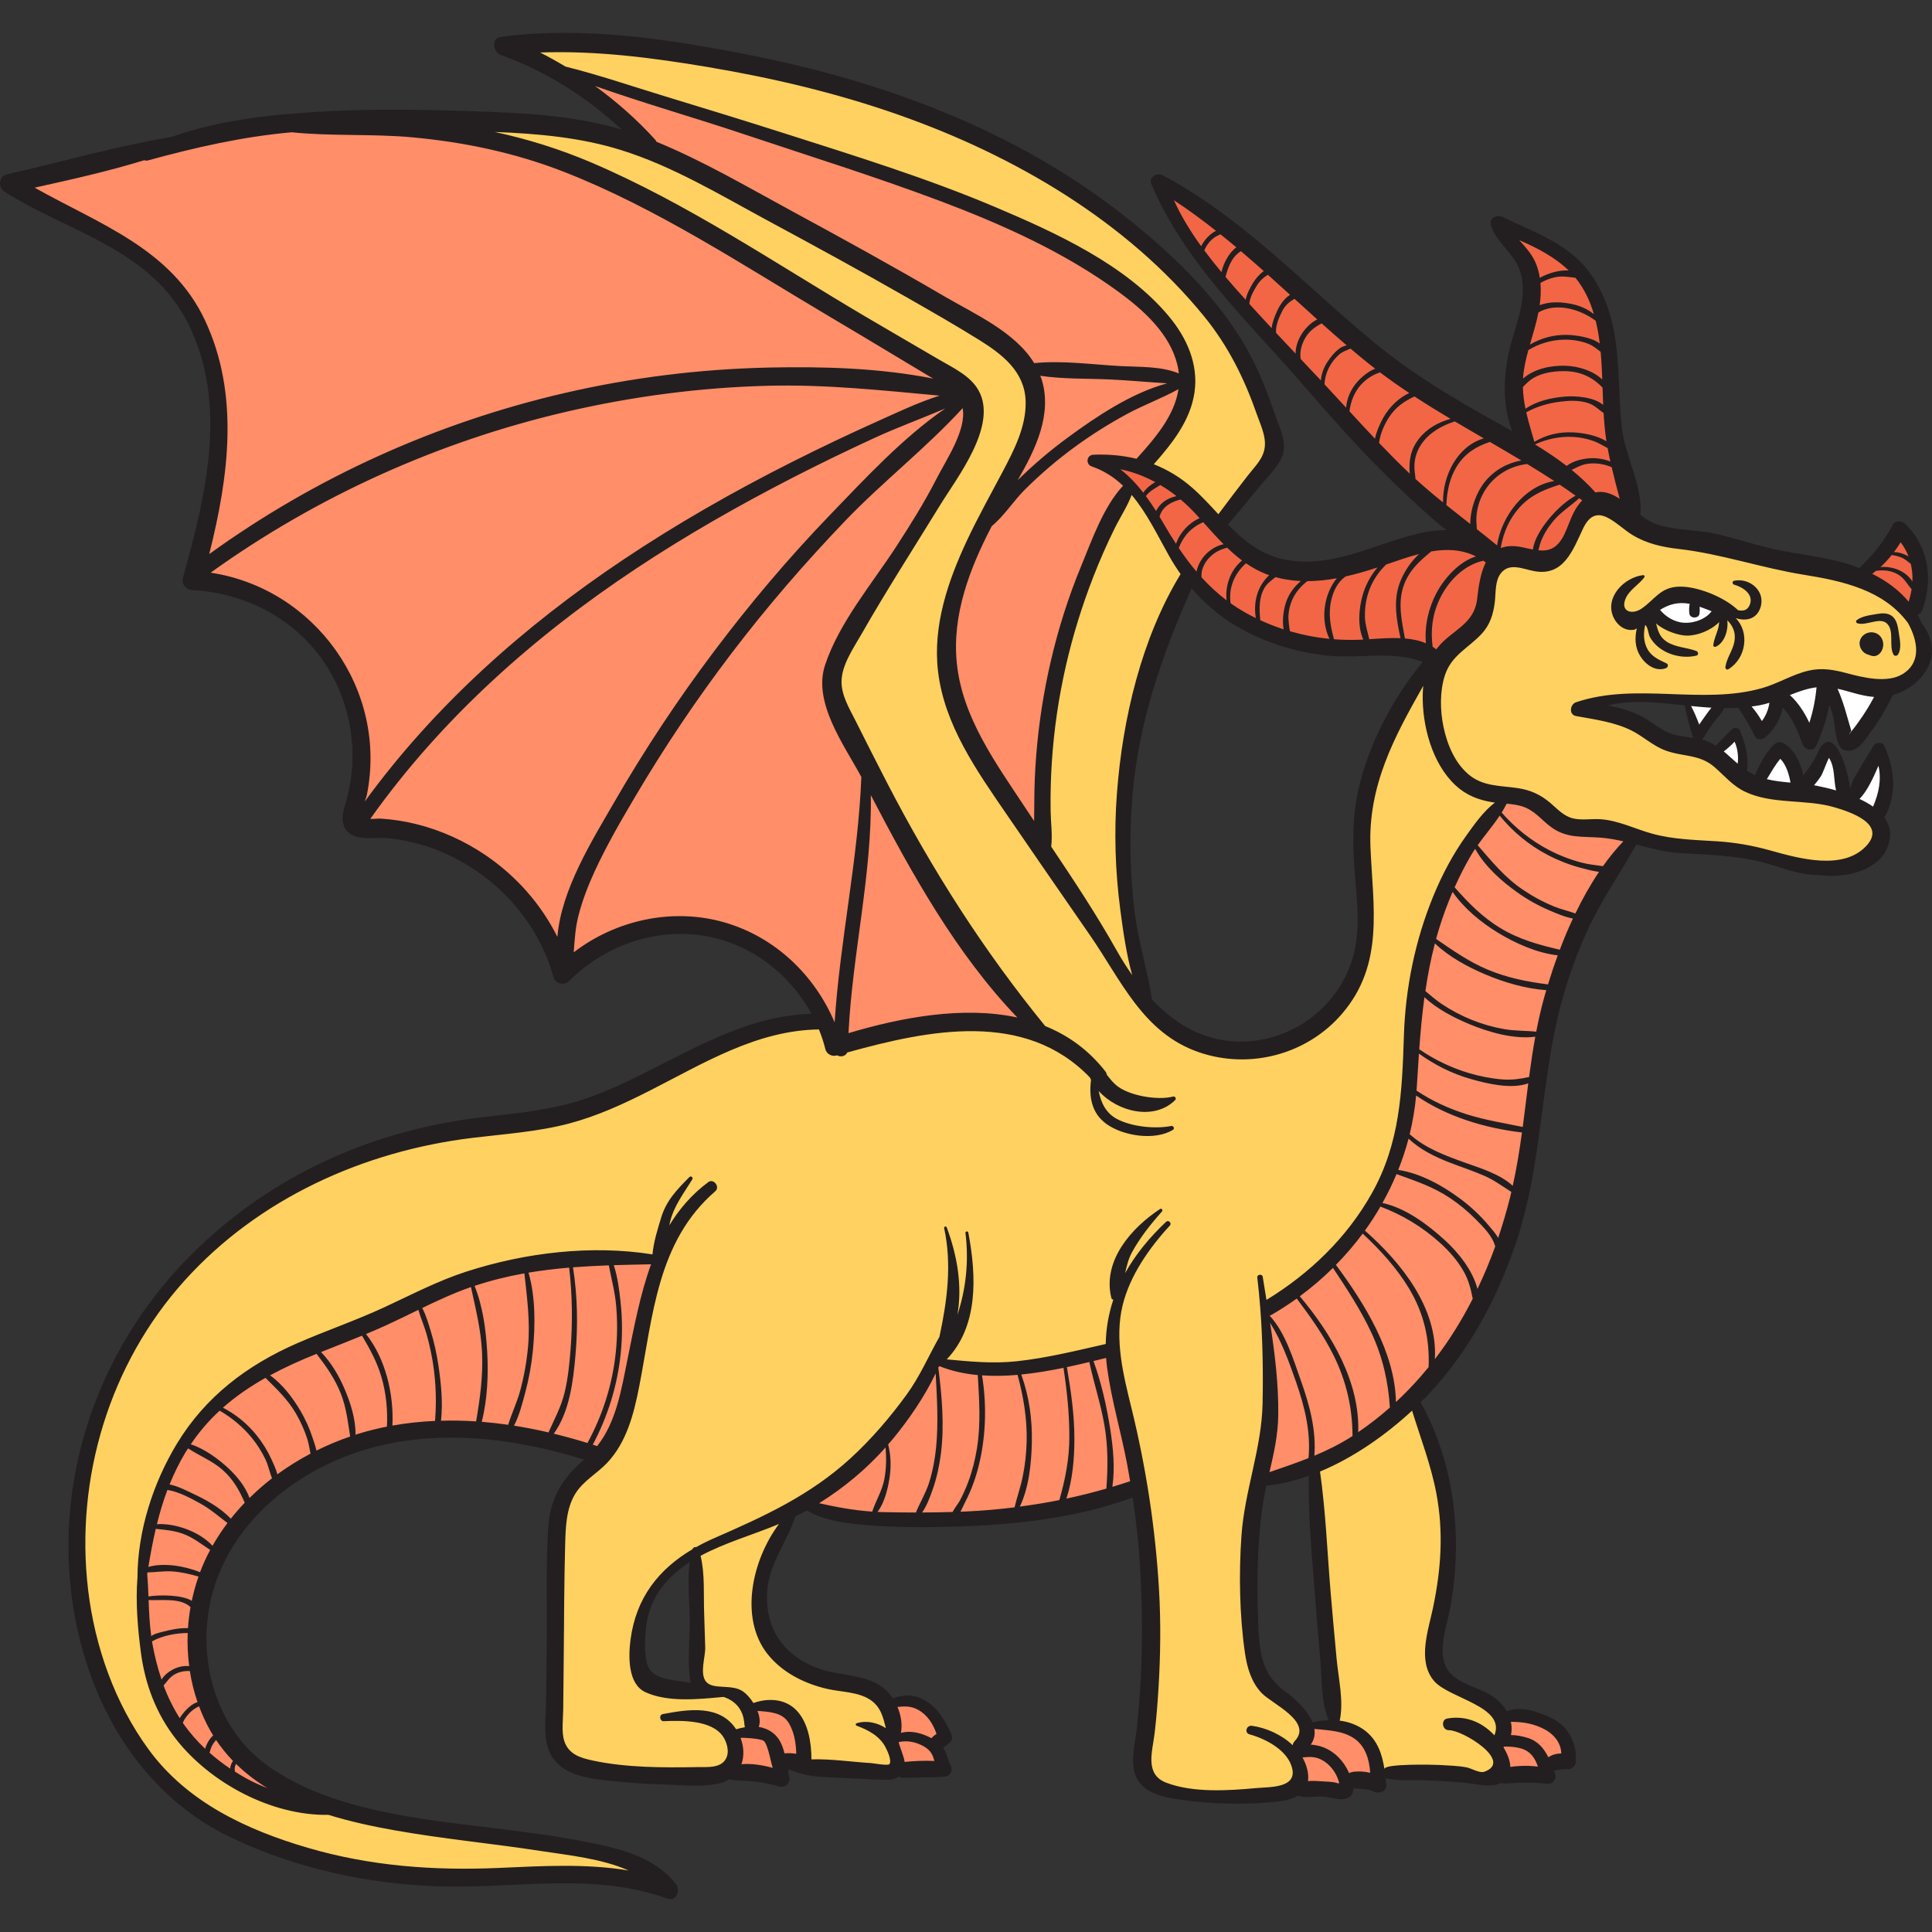 <?xml version="1.0" encoding="iso-8859-1"?>
<!-- Generator: Adobe Illustrator 19.0.0, SVG Export Plug-In . SVG Version: 6.00 Build 0)  -->
<svg version="1.1" id="Capa_1" xmlns="http://www.w3.org/2000/svg" xmlns:xlink="http://www.w3.org/1999/xlink" x="0px" y="0px"
	 viewBox="0 0 512.002 512.002" style="enable-background:new 0 0 512.002 512.002;" xml:space="preserve">
<rect x="0" y="0" width="512.002" height="512.002" fill="#333333" stroke="none"/>
<g>
	<path style="fill:#FFFFFF;" d="M496.893,202.54c-0.884,2.08-2.723,6.41-4.812,8.469l-1.023,1.009l1.301,0.609
		c1.302,0.609,2.459,1.27,3.438,1.961l1.005,0.71l0.489-1.129c1.805-4.17,2.295-7.918,1.498-11.457l-0.682-3.029L496.893,202.54z"/>
	<path style="fill:#FFFFFF;" d="M488.831,191.119c0.226,0.788,0.455,1.592,0.699,2.414c-0.536,0.803-0.641,1.068-0.384,1.553
		l0.283,0.533h0.602c0.54,0,0.585-0.06,1.701-1.571c0.538-0.667,1.021-1.305,1.471-1.941c0.902-1.245,1.723-2.468,2.513-3.745
		c0.606-0.99,1.199-2.035,1.811-3.194l0.718-1.359l-1.534-0.105c-2.071-0.143-4.036-0.69-6.117-1.27
		c-1.11-0.309-2.259-0.629-3.42-0.88l-1.941-0.419l0.819,1.81C487.255,185.601,488.021,188.281,488.831,191.119z"/>
	<path style="fill:#FFFFFF;" d="M479.978,207.467l-1.057,1.369l1.75,0.276c0.147,0.023,0.299,0.047,0.454,0.08
		c1.246,0.251,3.139,0.653,5.181,1.241l1.657,0.477l-0.408-1.675c-0.226-0.925-0.321-1.915-0.422-2.964
		c-0.198-2.043-0.401-4.156-1.615-5.991l-0.969-1.465l-0.765,1.581c-0.349,0.72-0.712,1.626-1.064,2.502
		c-0.369,0.918-0.788,1.959-1.009,2.292C481.238,205.899,480.689,206.624,479.978,207.467z"/>
	<path style="fill:#FFFFFF;" d="M478.602,191.974l1.086,2.263l0.768-2.389c1.01-3.144,1.646-6.29,1.944-9.617l0.109-1.225
		l-1.221,0.143c-2.61,0.304-5.149,1.256-7.325,2.124l-1.487,0.594l1.186,1.076C475.553,186.658,477.123,188.892,478.602,191.974z"/>
	<path style="fill:#FFFFFF;" d="M467.38,205.958l-0.715,1.166l1.328,0.328c2.177,0.536,4.456,0.769,6.42,0.945l1.296,0.116
		l-0.222-1.282c-0.364-2.107-1.172-5.003-2.959-6.838l-0.763-0.783l-0.712,0.83c-1.154,1.343-2.126,2.956-3.066,4.516
		L467.38,205.958z"/>
	<path style="fill:#FFFFFF;" d="M466.056,191.59l0.763,1.325l0.909-1.23c1.161-1.572,1.893-3.355,2.175-5.299l0.229-1.572
		l-1.517,0.474c-0.856,0.268-1.617,0.465-2.325,0.604c-0.734,0.145-1.478,0.25-2.249,0.361l-1.832,0.263l1.224,1.388
		C464.404,189.004,465.262,190.21,466.056,191.59z"/>
	<path style="fill:#FFFFFF;" d="M456.176,199.912c0.699,0.577,1.37,1.183,2.043,1.79c0.535,0.483,1.072,0.967,1.624,1.439
		l1.326,1.134l0.309-1.717c0.047-0.265,0.082-0.517,0.094-0.76c0.114-2.012-0.224-3.963-0.975-5.645l-0.614-1.374l-1.029,1.098
		c-0.783,0.836-1.683,1.645-2.752,2.473l-0.989,0.766L456.176,199.912z"/>
	<path style="fill:#FFFFFF;" d="M448.262,186.106l-1.831-0.182l0.843,1.636c0.712,1.382,1.384,2.913,2.114,4.819l0.702,1.833
		l1.07-1.645c0.489-0.752,1.034-1.534,1.668-2.393l0.384-0.532c0.352-0.491,0.716-0.998,1.102-1.454l1.305-1.539l-3.118-0.165
		C451.072,186.384,449.662,186.245,448.262,186.106z"/>
	<path style="fill:#FFFFFF;" d="M438.38,161.441l0.826,0.876l0.205,0.224c0.116,0.128,0.243,0.268,0.392,0.423
		c1.355,1.412,3.058,2.396,4.924,2.849c0.635,0.155,1.322,0.233,2.043,0.233c3.072,0,6.066-1.362,7.628-3.469l0.781-1.054
		l-1.524-0.59c-0.966-0.374-1.925-0.746-2.892-1.093l-1.483-0.532l0.149,1.568c0.05,0.524,0.038,1.103-0.036,1.632
		c-0.01,0.075-0.189,0.131-0.344,0.131c-0.154,0-0.334-0.056-0.344-0.132c-0.106-0.782-0.082-1.608,0.065-2.268l0.226-1.011
		l-1.018-0.19c-0.763-0.143-1.52-0.215-2.249-0.215c-2.207,0-4.279,0.643-6.335,1.967L438.38,161.441z"/>
</g>
<g>
	<path style="fill:#FFD160;" d="M506.498,164.582l-0.039-0.053c-6.654-9.081-18.045-11.568-28.199-13.186
		c-4.954-0.792-9.928-1.998-14.739-3.164c-6.025-1.46-12.255-2.971-18.535-3.693c-3.621-0.415-7.854-1.161-11.808-3.543
		c-0.879-0.529-1.794-1.233-2.762-1.979c-2.188-1.684-4.449-3.425-6.755-3.425c-2.089,0-3.746,1.362-5.064,4.165
		c-0.219,0.464-0.436,0.937-0.654,1.413c-2.127,4.636-4.326,9.43-9.35,9.43c-0.559,0-1.154-0.058-1.772-0.171
		c-0.599-0.109-1.214-0.265-1.864-0.43c-1.241-0.315-2.525-0.641-3.78-0.641c-1.803,0-3.199,0.676-4.265,2.062
		c-1.358,1.753-1.498,4.16-1.622,6.283c-0.037,0.634-0.071,1.247-0.141,1.808c-0.438,3.562-1.427,5.932-3.305,7.925
		c-1.083,1.146-2.269,2.128-3.416,3.078c-2.566,2.124-5.22,4.32-6.489,8.273c-1.276,3.972-1.418,9.092-0.387,14.052
		c0.85,4.053,2.759,9.639,7.024,13.239c3.215,2.71,6.944,3.098,10.55,3.473c0.988,0.103,2.011,0.209,3.016,0.362
		c3.093,0.465,5.537,1.568,7.928,3.579c0.417,0.347,0.82,0.712,1.223,1.077c1.518,1.374,3.088,2.794,5.32,3.336
		c0.861,0.211,1.82,0.309,3.017,0.309c0.59,0,1.184-0.023,1.776-0.046c0.564-0.021,1.126-0.044,1.681-0.044
		c0.367,0,0.731,0.01,1.088,0.036c3.007,0.229,5.802,1.219,8.76,2.268c1.489,0.528,3.029,1.074,4.587,1.508
		c4.839,1.35,9.854,1.631,14.705,1.903c0.92,0.052,1.84,0.104,2.759,0.162c4.643,0.298,9.165,1.075,13.825,2.375l0.114,0.032
		c4.378,1.224,9.827,2.746,15.023,2.746c4.9,0,8.719-1.418,11.35-4.215c1.621-1.723,2.214-3.441,1.763-5.105
		c-0.968-3.572-6.523-5.591-10.619-6.8c-3.396-0.999-7.022-1.264-10.53-1.52c-4.683-0.342-9.105-0.666-13.071-2.572
		c-2.22-1.063-3.888-2.658-5.654-4.347c-0.693-0.664-1.395-1.334-2.14-1.984c-2.763-2.413-5.718-2.944-8.576-3.457
		c-1.576-0.283-3.207-0.576-4.832-1.186c-1.766-0.661-3.307-1.711-4.939-2.822c-1.21-0.825-2.462-1.678-3.824-2.365
		c-4.035-2.022-8.579-2.816-12.973-3.585c-0.69-0.121-1.376-0.241-2.057-0.365c-0.229-0.042-0.497-0.146-0.529-0.579
		c-0.032-0.433,0.216-0.995,0.669-1.149c6.061-2.037,12.26-2.298,16.984-2.298c2.729,0,5.526,0.102,8.23,0.201
		c2.719,0.099,5.53,0.202,8.29,0.202c6.417,0,11.274-0.568,15.751-1.84c2.018-0.573,3.946-1.418,5.809-2.236
		c2.192-0.962,4.263-1.87,6.483-2.382c1.047-0.242,2.093-0.36,3.197-0.36c2.24,0,4.42,0.496,6.438,1.031
		c2.878,0.774,6.218,1.6,9.446,1.6c2.484,0,4.565-0.51,6.109-1.476l0.19-0.112l0.036-0.035c4.524-2.942,5.1-8.294,1.575-14.705
		L506.498,164.582z M439.982,176.353c-1.905,0-3.593-1.631-4.459-3.028c-1.114-1.799-1.376-4.005-0.776-6.555l0.07-0.299
		c-0.362,2.352,0.003,4.56,1.059,6.306c1.107,1.838,2.834,2.731,4.545,3.546C440.275,176.343,440.129,176.353,439.982,176.353z
		 M455.324,169.73c0.122-0.414,0.27-0.831,0.422-1.259c0.173-0.488,0.345-0.977,0.487-1.471c0.174-0.6,0.287-1.233,0.365-2.054
		l0.104-1.087l0.066,0.619C456.964,166.307,456.464,168.499,455.324,169.73z M465.567,160.757c-0.551,1.607-1.687,2.421-3.375,2.421
		h-0.001c-0.609,0-1.254-0.11-1.917-0.328l-1.012,1.664c1.513,1.485,2.229,3.68,1.965,6.022c-0.236,2.094-1.214,3.952-2.728,5.251
		c0.224-0.695,0.537-1.375,0.862-2.08c0.523-1.135,1.064-2.309,1.278-3.656c0.391-2.397-0.316-4.483-2.16-6.378l-2.019-2.075
		l0.092,0.866l-1.662,1.684c-1.943,1.969-5.097,3.292-7.848,3.292c-1.759,0-5.463-1.127-7.5-2.962l-2.498-2.251l0.911,3.436
		c0.47,1.779,1.003,3.795,3.129,5.193c1.604,1.053,3.403,1.439,5.142,1.813c0.527,0.113,1.041,0.224,1.539,0.349
		c-0.262,0.02-0.527,0.029-0.795,0.029c-3.75,0-7.31-1.9-8.856-4.72c-0.073-0.137-0.192-0.608-0.279-0.952
		c-0.29-1.149-0.564-2.235-1.39-2.642l-1.118-0.551l-0.043,0.177l-2.058,1.343c-0.188,0.123-0.335,0.194-0.416,0.209
		c-0.183,0.028-0.362,0.042-0.538,0.042c-1.529,0-3.016-1.101-3.787-2.805c-0.97-2.151-0.354-4.047,0.334-5.259
		c0.997-1.757,2.817-3.236,4.753-3.99c-0.195,0.182-0.396,0.365-0.6,0.55c-1.124,1.021-2.285,2.077-2.974,3.534
		c-0.902,1.916-0.568,3.143-0.129,3.835c0.53,0.835,1.497,1.315,2.652,1.315c1.033-0.001,2.145-0.378,3.13-1.062
		c1.117-0.771,2.008-1.593,2.869-2.388c1.872-1.727,3.35-3.091,6.354-3.215c0.142-0.006,0.286-0.009,0.433-0.009
		c4.574,0,11.264,2.733,14.61,5.968l0.211,0.204l0.288,0.058c0.403,0.081,0.767,0.12,1.11,0.12c1.462,0,2.535-0.738,3.103-2.134
		c0.458-1.128,0.433-2.27-0.074-3.304c-0.534-1.091-1.481-1.873-2.406-2.415c1.169,0.305,2.214,0.993,2.894,1.943
		C465.612,157.698,466.164,159.012,465.567,160.757z M496.808,172.859c-0.068,0.017-0.142,0.025-0.22,0.025
		c-0.261,0-0.568-0.089-0.89-0.258l-0.133-0.07l-0.147-0.028c-0.142-0.026-0.263-0.064-0.378-0.116
		c-0.902-0.413-1.434-1.527-1.163-2.421c0.26-0.829,1.129-1.43,2.066-1.43c0.058,0,0.117,0.002,0.176,0.007
		c1.051,0.088,1.838,0.881,1.959,1.966C498.174,171.464,497.675,172.648,496.808,172.859z M502.419,172.332
		c-0.197-0.741-0.201-1.651-0.205-2.602c-0.007-1.801-0.015-3.842-1.483-5.225c-0.61-0.578-1.375-0.881-2.332-0.922
		c0.218-0.021,0.419-0.031,0.611-0.031c0.733,0,1.302,0.153,1.739,0.471c0.998,0.719,1.237,2.296,1.448,3.689l0.129,0.84
		C502.527,169.834,502.751,171.26,502.419,172.332z"/>
	<path style="fill:#FFD160;" d="M383.717,456.406c0.742-0.131,1.486-0.197,2.213-0.197c3.439,0,6.65,1.473,9.3,4.279l1.063,1.428
		l0.667-1.65c2.358-5.83-3.857-8.756-9.341-11.338c-2.726-1.284-5.544-2.611-6.814-4.105c-3.496-4.107-2.018-10.26-0.714-15.689
		c0.244-1.014,0.479-1.994,0.671-2.92c2.369-11.415,2.653-21.108,0.894-30.506c-1.037-5.548-2.809-10.908-4.523-16.092
		c-0.668-2.021-1.336-4.042-1.964-6.079l-0.468-1.519l-1.167,1.08c-5.327,4.929-13.831,11.699-24.094,15.96l-0.716,0.297l0.11,0.768
		c1.039,7.263,1.56,14.763,2.063,22.015c0.224,3.235,0.456,6.581,0.731,9.857c0.514,6.085,1.091,12.287,1.601,17.76
		c0.131,1.397,0.329,2.848,0.519,4.252c0.527,3.879,1.072,7.89,0.392,11.451c-0.031,0.067-0.06,0.135-0.085,0.208l-0.383,1.156
		l1.208,0.151c2.458,0.309,4.588,1.152,6.329,2.506c2.578,2.013,3.985,4.859,4.708,9.515l1.976-0.309
		c0.051,0.324-0.124,0.584-0.23,0.651c0.399-0.256,2.757-0.688,9.068-0.688c2.435,0,4.311,0.064,4.658,0.091
		c0.596,0.04,1.201,0.07,1.809,0.101c1.794,0.091,3.65,0.185,5.347,0.531c0.325,0.067,0.804,0.258,1.311,0.46
		c0.933,0.372,1.989,0.793,2.943,0.793c0.314,0,0.605-0.046,0.875-0.138c3.026-1.057,3.189-2.918,3.017-3.934
		c-0.697-4.112-9.536-9.031-12.754-9.031c-0.458,0-0.518-0.605-0.518-0.611C383.377,456.467,383.636,456.42,383.717,456.406z"/>
	<path style="fill:#FFD160;" d="M81.342,490.67c12.779,3.741,26.43,5.559,41.734,5.559c2.979,0,6.082-0.07,9.22-0.209l2.425-0.107
		c4.865-0.218,9.896-0.443,14.822-0.443c6.533,0,11.901,0.39,16.894,1.228l0.57-1.901c-6.206-2.743-13.52-3.793-19.974-4.72
		c-1.22-0.175-2.411-0.346-3.559-0.523c-5.445-0.84-10.998-1.552-16.367-2.241c-7.301-0.937-14.851-1.906-22.21-3.205
		c-6.958-1.238-12.534-2.541-17.549-4.101l-0.154-0.048c0,0-0.604,0.009-0.828,0.009c-14.082,0-29.746-7.93-38.977-19.731
		c-4.865-6.226-7.913-13.757-9.057-22.387c-1.058-7.92-1.353-14.395-0.901-19.878c0-0.258,0-0.526,0.01-0.803
		c0.197-11.319,3.85-23.408,10.286-34.04c6.929-11.453,17.211-20.036,31.434-26.241c3.334-1.455,6.783-2.811,10.118-4.123
		c4.263-1.677,8.672-3.411,12.913-5.376c1.674-0.774,3.336-1.567,4.995-2.359c5.365-2.56,10.913-5.207,16.683-7.077
		c11.392-3.681,23.361-5.626,34.614-5.626c4.903,0,9.705,0.368,14.271,1.092l1.06,0.168l0.093-1.069
		c0.257-2.962,1.201-6.053,2.032-8.779l0.22-0.721c0.77-2.572,1.996-4.546,3.552-6.423c-1.351,2.207-2.567,4.549-3.176,7.255
		c-0.053,0.234-0.096,0.468-0.138,0.702l1.838,0.698c2.768-4.558,6.059-8.213,10.057-11.172c0.082-0.06,0.134-0.067,0.166-0.067
		c0.166,0,0.426,0.203,0.533,0.495c0.103,0.278-0.014,0.377-0.072,0.427c-13.382,11.499-16.234,27.983-18.993,43.925
		c-0.476,2.753-0.969,5.599-1.507,8.362c-1.318,6.742-3.153,14.387-8.265,19.784c-0.98,1.035-2.085,1.937-3.255,2.891
		c-1.921,1.568-3.909,3.188-5.289,5.441c-2.578,4.178-2.715,9.346-2.838,13.977c-0.198,6.937-0.252,13.992-0.304,20.815
		c-0.022,2.866-0.044,5.73-0.076,8.594l-0.038,3.507c-0.04,3.599-0.08,7.195-0.102,10.8c-0.002,0.654-0.039,1.365-0.075,2.102
		c-0.11,2.201-0.235,4.695,0.45,6.708c1.344,3.896,4.872,4.97,8.072,5.671c7.545,1.648,15.605,1.859,21.783,1.859
		c2.152,0,4.286-0.029,6.374-0.066l0.391-0.002l1.283,0.006c2.065,0,5.909,0,7.092-3.591c0.648-1.968-0.135-4.488-1.136-5.995
		c-2.077-3.136-6.444-4.661-13.352-4.661c-0.942,0-1.841,0.026-2.639,0.057c2.444-0.457,5.188-0.902,7.771-0.902
		c4.757,0,7.927,1.466,9.978,4.613l0.41,0.628l0.718-0.217c0.714-0.216,1.449-0.388,2.185-0.51l1.069-0.178l-0.263-1.052
		c-0.053-0.209-0.078-0.458-0.11-0.774c-0.021-0.21-0.045-0.439-0.078-0.688c-0.382-3.034-2.005-5.354-4.704-6.713
		c-0.448-0.219-0.938-0.41-1.457-0.568l-0.189-0.058l-0.732,0.069c-3.042,0.285-6.188,0.581-9.317,0.581
		c-4.308,0-7.686-0.59-10.326-1.804c-4.139-1.902-3.891-8.876-3.376-12.861c1.329-10.096,6.541-17.701,15.937-23.25l0.31-0.215
		l0.082-0.205l0.259,0.046l0.311-0.175c1.529-0.859,3.116-1.648,4.706-2.339l0.364-0.156c14.002-6.122,25.549-11.572,36.076-21.22
		c5.208-4.783,10.093-10.329,14.932-16.957c2.417-3.307,4.275-6.9,6.073-10.375c0.865-1.672,1.76-3.401,2.7-5.063l0.074-0.132
		l0.032-0.148c1.395-6.424,2.646-13.724,2.282-21.284c1.169,5.342,1.344,10.391,0.516,15.079l1.933,0.491
		c1.158-3.462,1.927-6.993,2.307-10.568c0.281,9.348-1.952,16.267-6.799,21.352l-1.424,1.494l2.724,0.254
		c4.115,0.385,8.002,0.749,12.056,0.749c2.14,0,4.121-0.102,6.057-0.313c7.006-0.765,13.955-2.36,20.674-3.903l3.765-0.859
		l0.012-0.787c0.056-3.883,0.715-7.738,1.958-11.458l0.388-1.159l-0.952-0.118c-1.869-8.264,3.812-15.084,8.396-19.07
		c-1.932,2.444-3.44,4.692-4.695,6.978c-1.067,1.934-1.551,4.084-1.94,5.813l1.849,0.707c1.177-2.113,2.566-4.199,4.158-6.246
		c-3.318,4.767-5.55,9.478-6.663,14.074c-2.209,9.117,0.056,18.339,2.246,27.257l0.115,0.467c3.884,15.804,6.328,31.923,7.263,47.91
		c0.478,8.126,0.432,16.628-0.14,25.991c-0.27,4.502-0.608,8.407-1.035,11.941c-0.087,0.728-0.211,1.486-0.336,2.255
		c-0.704,4.309-1.579,9.671,4.073,11.838c3.654,1.393,8.161,2.07,13.778,2.07c3.713,0,7.422-0.298,10.56-0.589
		c0.44-0.041,0.945-0.07,1.487-0.101c2.805-0.162,6.646-0.382,8.282-2.579c0.749-1.006,0.948-2.277,0.591-3.777
		c-1.212-5.092-7.215-8.425-11.984-9.732c-0.083-0.023-0.115-0.048-0.118-0.048c-0.005-0.02,0-0.095,0.057-0.173
		c0.068-0.092,0.15-0.107,0.23-0.107c0.017,0,0.033,0,0.05,0.001c3.788,0.546,7.616,2.375,10.241,4.892l1.467,1.407l0.219-2.021
		c0.021-0.19,0.11-0.363,0.283-0.541c1.125-1.191,1.623-2.479,1.483-3.83c-0.327-3.138-3.967-5.664-7.178-7.893
		c-1.289-0.895-2.508-1.74-3.133-2.399c-2.153-2.289-3.462-5.478-4.119-10.039c-1.351-9.289-1.675-20.3-0.912-31.004
		c0.388-5.393,1.572-10.772,2.717-15.975c1.349-6.129,2.744-12.467,2.875-18.935c0.172-8.19,0.017-16.019-0.462-23.261
		c-0.04-0.675-0.09-1.35-0.141-2.024c0,0-0.041-0.492-0.052-0.625l1.206-0.738c12.271-7.502,21.759-17.084,28.2-28.482
		c7.78-13.789,8.226-27.71,8.698-42.448c0.415-12.771,3.008-25.059,7.706-36.525c2.427-5.931,5.37-11.319,8.746-16.014l0.335-0.464
		c1.978-2.75,4.22-5.866,6.938-7.923l1.892-1.432l-2.346-0.354l-0.584-0.079c-3.908-0.615-6.861-1.955-9.295-4.215
		c-6.487-6.021-8.58-16.445-8.401-23.538c0.018-0.632,0.063-1.296,0.136-2.03l-1.865-0.592
		c-6.961,12.287-14.851,26.213-14.119,43.416c0.098,2.316,0.247,4.639,0.392,6.886c0.846,13.127,1.645,25.527-7.634,36.393
		c-6.412,7.503-15.833,11.807-25.847,11.807c-3.788,0-7.515-0.624-11.077-1.853c-11.439-3.944-17.268-13.231-23.44-23.063
		c-1.572-2.505-3.198-5.095-4.915-7.572c-6.594-9.502-13.621-19.694-22.116-32.075l-0.779-1.136
		c-7.682-11.203-15.626-22.788-17.204-36.324c-1.475-12.69,3.283-24.879,7.593-34.081c2.093-4.469,4.475-8.906,6.78-13.197
		c0.867-1.615,1.734-3.229,2.589-4.85c3.05-5.78,6.506-12.331,6.265-19.4c-0.282-8.467-6.745-13.197-12.781-16.966
		c-5.867-3.657-11.971-7.154-17.874-10.536l-0.948-0.543c-12.723-7.282-25.417-14.19-37.242-20.572
		c-2.207-1.19-4.414-2.406-6.627-3.625c-10.376-5.717-21.105-11.629-32.571-15.189c-11.282-3.493-22.824-4.373-33.616-4.804
		l-0.251,1.977c8.8,1.902,17.349,4.608,25.41,8.042c19.05,8.112,37.203,19.241,54.757,30.002
		c5.761,3.532,11.718,7.184,17.596,10.659c3.512,2.076,7.04,4.128,10.57,6.181c3.034,1.765,6.068,3.53,9.092,5.31
		c0.601,0.354,1.225,0.704,1.857,1.06c3.258,1.83,6.627,3.724,8.322,6.819c4.083,7.443-3.181,18.537-7.988,25.877
		c-0.838,1.28-1.615,2.466-2.268,3.529c-2.05,3.342-4.123,6.672-6.196,10.003c-4.876,7.833-9.918,15.934-14.58,24.084
		c-0.331,0.581-0.689,1.181-1.055,1.798c-2.039,3.428-4.35,7.314-4.386,11.277c-0.037,3.429,1.622,6.625,3.086,9.446
		c0.231,0.446,0.461,0.888,0.681,1.326l1.189,2.357c2.335,4.63,4.749,9.418,7.175,14.101c12.53,24.221,26.29,45.395,42.063,64.733
		l0.162,0.199l0.237,0.096c6.214,2.522,11.435,6.455,15.524,11.697c0.12,0.15,0.192,0.31,0.228,0.505l0.053,0.256l0.155,0.196
		c0.731,0.924,1.488,1.879,2.441,2.736c2.888,2.573,8.464,3.745,12.422,3.745c0.728,0,1.412-0.037,2.047-0.111
		c-1.689,1.184-3.761,1.802-6.08,1.802c-4.196,0-8.596-1.997-11.48-5.211l-1.81-2.017c0.006-0.046,0.055-0.43,0.055-0.43
		l-0.496-1.042l-0.113-0.117c-8.15-8.468-18.68-12.583-32.19-12.583c-11.05,0-22.438,2.731-33.098,5.683l-0.456,0.126l-0.192,0.432
		c-0.172,0.389-0.591,0.431-0.764,0.431c-0.196,0-0.394-0.049-0.557-0.14l-0.434-0.166l-0.503,0.128
		c-0.102,0.029-0.209,0.043-0.321,0.043c-0.611,0-1.193-0.422-1.326-0.964c-0.451-1.802-1.044-3.619-1.763-5.401l-0.256-0.635
		l-0.684,0.009c-14.399,0.184-27.086,6.831-39.355,13.259c-1.994,1.044-3.983,2.086-5.975,3.099
		c-6.16,3.125-13.489,6.591-21.142,8.605c-6.366,1.679-13.047,2.404-19.508,3.106c-1.998,0.217-3.996,0.434-5.988,0.678
		c-30.759,3.747-58.045,17.275-76.831,38.093c-19.739,21.867-29.407,52.804-25.861,82.757c1.907,16.086,7.518,30.887,16.226,42.803
		C47.42,476.319,61.009,484.724,81.342,490.67z M290.188,289.304c0.672,3.822,2.514,6.63,5.326,8.12
		c2.767,1.469,6.811,2.346,10.817,2.345c0.309,0,0.613-0.005,0.912-0.015c-0.981,0.21-2.053,0.318-3.193,0.318
		c-3.739,0-7.664-1.151-10.242-3.003c-2.732-1.971-3.995-4.921-3.835-8.986L290.188,289.304z"/>
	<path style="fill:#FFD160;" d="M321.797,136.58l1.168,1.262l0.719-0.963c2.311-3.096,5.051-6.742,7.847-10.312
		c0.36-0.461,0.732-0.907,1.099-1.348c1.625-1.949,3.304-3.965,3.559-6.819c0.23-2.582-0.684-4.984-1.568-7.306
		c-0.201-0.528-0.401-1.053-0.583-1.572c-3.71-10.635-8.186-18.97-14.088-26.232c-18.748-23.047-46.921-41.651-81.474-53.802
		c-15.243-5.37-31.794-9.518-50.596-12.683c-11.695-1.969-25.557-3.982-39.692-3.982c-1.711,0-3.42,0.03-5.08,0.089l-0.416,1.892
		c2.032,1.029,4.21,2.238,6.66,3.697l0.126,0.075l0.143,0.036c6.296,1.575,12.634,3.577,18.765,5.513
		c2.508,0.792,5.01,1.582,7.507,2.343c9.694,2.95,20.953,6.389,31.887,9.886l4.766,1.52c16.832,5.362,34.236,10.907,50.738,17.889
		c16.266,6.881,34.55,15.337,45.672,28.65c3.662,4.386,7.781,11.318,6.608,19.436c-1.05,7.257-5.783,13.129-10.54,18.521
		l-0.944,1.07l1.329,0.522c3.611,1.419,6.938,3.451,9.884,6.039C317.603,132.041,319.735,134.349,321.797,136.58z"/>
	<path style="fill:#FFD160;" d="M313.653,152.77L313.653,152.77l0.071-0.097l0.315-0.615l-0.351-0.495
		c-1.077-1.519-2.071-3.085-2.955-4.653c-0.672-1.194-1.335-2.415-2.001-3.644c-2.384-4.397-4.849-8.943-8.066-12.751l-1.102-1.303
		l-0.599,1.598c-0.711,1.897-1.745,3.757-2.745,5.556c-0.575,1.034-1.169,2.103-1.705,3.182c-2.062,4.173-3.984,8.536-5.716,12.97
		c-3.023,7.78-5.479,15.754-7.303,23.7c-1.943,8.532-3.206,17.209-3.753,25.788c-0.273,4.304-0.382,8.629-0.322,12.86
		c0.017,1.077,0.084,2.171,0.149,3.229c0.125,2.043,0.254,4.154,0.018,6.147l-0.043,0.367l0.206,0.307
		c6.38,9.527,12.086,18.169,17.307,27.44c1.26,2.264,2.665,4.498,4.177,6.64l1.78-0.846c-1.607-5.751-2.441-12.018-3.111-17.053
		c-1.375-10.33-1.68-20.724-0.904-30.892C298.196,194.546,302.049,171.898,313.653,152.77z"/>
	<path style="fill:#FFD160;" d="M186.363,446.319c1.229,1.482,3.316,1.6,5.335,1.713l0.118,0.007
		c1.555,0.088,3.317,0.188,4.541,1.049c0.802,0.564,1.722,1.595,2.462,2.759l0.426,0.67l0.749-0.263
		c1.398-0.491,2.853-0.751,4.208-0.751c1.749,0,4.244,0.435,6.205,2.505c3.164,3.338,3.636,9.103,3.636,12.242v1.031l1.031-0.032
		c0.438-0.014,0.877-0.02,1.318-0.02c2.976,0,6.075,0.289,9.072,0.568c1.722,0.161,3.503,0.326,5.219,0.431
		c0.129,0.007,0.438,0.053,0.836,0.109c0.956,0.135,2.4,0.339,3.358,0.339c0.6,0,1.208-0.063,1.585-0.518
		c0.3-0.36,1.212-1.457-0.892-5.572c-1.359-2.603-3.687-4.191-5.984-5.272c1.56,0.034,3.163,0.553,4.647,1.506l2.127,1.366
		l-0.688-2.736c-0.71-2.831-1.444-5.758-4.409-7.76c-2.461-1.66-5.446-2.085-8.333-2.496c-1.22-0.173-2.373-0.337-3.463-0.589
		c-6.566-1.504-12.026-4.703-15.374-9.009c-5.346-6.886-6.059-20.836,3.15-33.127l2.201-2.937l-3.387,1.415
		c-2.39,0.999-4.944,1.932-7.414,2.834c-2.748,1.005-5.591,2.043-8.319,3.207c-1.783,0.752-3.51,1.573-5.132,2.439l-0.685,0.366
		l0.184,0.754c0.83,3.397,0.844,7.165,0.856,10.81c0.005,1.358,0.01,2.701,0.056,4.008c0.107,3.018,0.196,6.035,0.284,9.053
		l0.006,0.21c0.02,0.688-0.118,1.62-0.262,2.606C185.268,441.71,184.856,444.515,186.363,446.319z"/>
</g>
<path style="fill:#F26646;" d="M507.708,149.665l-1.002-2.586c-0.549-1.417-1.291-2.75-2.204-3.96l-0.877-1.164l-0.77,1.237
	c-0.486,0.782-1.037,1.579-1.732,2.509l-0.45,0.602l-0.128,0.16c-0.934,1.161-1.872,2.168-2.866,3.08l-0.866,0.793l-0.113,0.018
	l-0.202,0.158c-0.148,0.116-0.291,0.238-0.434,0.36c-0.156,0.133-0.311,0.268-0.479,0.389l-1.335,0.97l1.478,0.735
	c3.845,1.912,6.98,4.309,9.316,7.124l1.172,1.412l0.551-1.749c0.283-0.898,0.495-1.806,0.667-2.71l0.207,0.336l0.161-3.217
	c0.079-1.583-0.056-3.147-0.385-4.658L507.708,149.665z"/>
<path style="fill:#FF8E69;" d="M424.331,220.994c-1.059-0.083-2.08-0.119-3.071-0.154c-3.584-0.128-6.68-0.237-9.782-2.586
	c-0.762-0.579-1.46-1.213-2.136-1.827c-1.614-1.466-3.282-2.982-5.818-3.733c-1.402-0.427-2.825-0.58-4.163-0.699l-0.693-0.062
	l-0.299,0.629c-0.18,0.379-0.379,0.748-0.588,1.118c-0.213,0.379-0.437,0.748-0.67,1.127l-0.178,0.289l-0.333,0.502
	c-1.016,1.529-2.197,3.053-3.338,4.525c-0.744,0.96-1.505,1.95-2.227,2.942l-0.01-0.018l-0.304,0.444l-0.399,0.557l0.01,0.011
	l-0.224,0.327c-0.411,0.601-0.794,1.203-1.138,1.791c-1.5,2.567-2.911,5.316-4.206,8.17l-0.015-0.022l-0.713,1.65
	c-1.314,3.04-2.484,6.199-3.477,9.388c-0.289,0.92-0.556,1.849-0.815,2.777l-0.02-0.019l-0.429,1.636
	c-0.984,3.749-1.8,7.834-2.496,12.462l-0.034-0.032l-0.263,1.94c-0.537,3.955-0.961,8.188-1.332,13.258l-0.015-0.011l-0.12,1.78
	c-0.2,2.962-0.39,5.935-0.57,8.919l-0.108,1.457l0.005,0.004l-0.065,0.707c-0.309,3.359-0.876,6.756-1.686,10.095l-0.104,0.43
	l-0.191,0.733c-0.701,2.68-1.584,5.354-2.702,8.175l-0.221,0.559l-0.222,0.534c-1.033,2.483-2.271,5.026-3.68,7.558l-0.492,0.884
	l-0.029,0.049c-1.285,2.206-2.647,4.309-4.049,6.253l-0.602,0.818c-2.033,2.76-4.387,5.51-6.999,8.173l-0.127,0.161l-0.644,0.639
	c-2.666,2.647-5.586,5.145-8.679,7.424l-0.857,0.632c-2.122,1.514-4.311,2.931-6.51,4.208c-0.08,0.046-0.16,0.077-0.269,0.102
	l-1.66,0.391l1.152,1.257c0.301,0.329,0.577,0.688,0.856,1.042l-0.977,0.365c1.126,7.256,2.262,15.826,2.148,24.373
	c-0.066,4.933-1.082,9.627-2.304,14.815l-0.415,1.764l2.463-0.847c3.335-1.145,6.484-2.227,9.646-3.489l0.041-0.017l-0.001,0.011
	l1.513-0.63c3.928-1.636,7.14-3.287,10.179-5.247l-0.001,0.019l1.63-1.109c2.938-1.999,5.791-4.217,8.48-6.59l0.001,0.041
	l1.638-1.525c2.273-2.116,4.511-4.424,6.659-6.873c0.605-0.707,1.202-1.418,1.787-2.132l-0.006,0.095l1.982-2.584
	c3.77-4.915,7.181-10.354,10.138-16.164l0.07-0.139l0.002,0.009l1.189-2.494c1.814-3.804,3.408-7.624,4.739-11.355l0.071-0.199
	l0.013,0.023l0.711-2.11c1.208-3.585,2.283-7.247,3.19-10.877c0.071-0.274,0.133-0.549,0.194-0.821
	c0.037-0.166,0.075-0.331,0.114-0.495l0.014,0.013l0.165-0.751l0.006-0.026l0,0l0.206-0.937c0.931-4.229,1.714-8.747,2.464-14.219
	l0.054-0.396l0.005,0.001l0.142-1.069c0.315-2.383,0.612-4.77,0.909-7.156c0.14-1.129,0.512-4.075,0.677-5.384l0.003-0.001
	l0.092-0.7c0.521-3.96,1.055-7.438,1.632-10.632l0.076-0.417l0.009,0.001l0.173-0.903c0.639-3.324,1.313-6.242,2.06-8.915
	c0.189-0.666,0.378-1.322,0.576-1.987l0.214-0.717l0,0l0.245-0.809c0.813-2.684,1.671-5.256,2.551-7.644l0.44-1.194h-0.002
	l0.109-0.287c1.112-2.934,2.27-5.693,3.441-8.202l0.249-0.533l0.013,0.005l0.392-0.808c1.995-4.108,4.023-7.669,6.198-10.887
	l0.797-1.179l0.228-0.32c1.704-2.388,3.488-4.565,5.301-6.472l1.208-1.271l-1.709-0.393
	C428.108,221.456,426.174,221.141,424.331,220.994z"/>
<path style="fill:#F26646;" d="M416.4,70.953c-4.006-3.885-9.26-6.438-13.389-8.229l-1.142,1.586l0.193,0.214
	c1.615,1.795,3.141,3.49,4.036,5.657c0.458,1.116,0.79,2.328,0.986,3.602l0.099,0.642l-0.002,0.001l0.056,0.642
	c0.152,1.761,0.089,3.618-0.195,5.677l-0.191,1.385l-0.043,0.025l-0.087,0.446c-0.461,2.377-1.16,4.762-1.837,7.068l-1.095,3.767
	l0.036-0.021c-0.493,1.881-1.006,4.18-1.185,6.546c-0.01,0.08-0.012,0.16-0.011,0.263l-0.28,2.576l0.235-0.208
	c0.039,1.888,0.271,3.829,0.71,5.934l0.048,0.231l-0.013,0.007l0.146,0.634l0.124,0.596l0.022-0.015
	c0.457,1.908,0.989,3.77,1.559,5.729l0.635,2.201l0.002,0.099l0.005,0.009v0.337l0.147,0.09l0.049,0.171l0.117-0.07l0.166,0.101
	c3.13,1.906,5.839,3.747,8.28,5.628l0.36,0.277l0.93,0.756c2.39,1.944,4.416,3.86,6.194,5.859l0.391,0.44l0.574-0.128
	c0.364-0.082,0.714-0.122,1.071-0.122c0.146,0,0.296,0.007,0.449,0.021c1.293,0.119,2.607,0.641,4.134,1.641l2.187,1.433
	l-0.672-2.526c-0.669-2.514-1.439-5.438-2.112-8.33l-0.115-0.491l-0.014-0.006l-0.218-0.999c-0.257-1.179-0.496-2.349-0.713-3.528
	l-0.09-0.488l-0.023-0.012l-0.202-1.284c-0.332-2.113-0.56-4.388-0.74-7.375l-0.029-0.486l-0.006-0.004l-0.074-1.646
	c-0.069-1.523-0.119-3.036-0.169-4.597l-0.013-0.384l-0.005-0.006l-0.062-1.754c-0.085-2.41-0.182-4.251-0.311-5.958
	c-0.028-0.431-0.065-0.861-0.102-1.3l-0.002-0.027l0.029,0.022l-0.279-2.349c-0.21-1.765-0.516-3.456-0.876-5.083l0.173,0.137
	l-0.891-3.019c-1.171-3.968-2.828-7.229-5.064-9.969l-0.157-0.192l0.179,0.009L416.4,70.953z"/>
<g>
	<path style="fill:#FF8E69;" d="M399.138,460.792l1.268,0.009c1.191,0.008,2.561,0.24,4.07,0.688
		c2.147,0.642,3.678,2.079,4.962,4.658l0.521,1.046l0.953-0.677c0.752-0.534,1.692-0.808,2.875-0.836l1.008-0.024l-0.032-1.007
		c-0.104-3.26-2.222-6.052-5.807-7.66c-2.978-1.348-5.478-1.646-8.548-1.689l-1.275-0.018l0.287,1.242
		c0.249,1.076,0.256,2.097,0.024,3.035L399.138,460.792z"/>
	<path style="fill:#FF8E69;" d="M398.153,461.936l-0.282,0.282l-0.734,0.625l0.441,0.728c1.081,1.779,1.644,3.362,1.675,4.704
		l0.027,1.16l1.143-0.198c0.731-0.126,1.501-0.175,2.321-0.228c0.504-0.031,1.013-0.047,1.523-0.047c1.071,0,2.134,0.07,3.161,0.21
		l1.589,0.216l-0.505-1.522c-0.632-1.904-1.861-4.545-5.216-5.487c-1.223-0.347-2.562-0.516-4.093-0.516
		c-0.196,0-0.392,0.003-0.587,0.008L398.153,461.936z"/>
</g>
<g>
	<path style="fill:#F26646;" d="M395.726,116.476l-2.01-1.169c-2.54-1.478-5.08-2.957-7.61-4.455l-1.19-0.71
		c-3.49-2.082-6.603-4.017-9.516-5.918l-0.466-0.305l-0.017,0.008l-0.899-0.598c-2.579-1.716-5.106-3.503-7.52-5.311l0.005-0.002
		l-1.456-1.102c-0.691-0.523-1.373-1.057-2.045-1.601c-1.403-1.133-2.785-2.286-4.16-3.445l-1.299-1.107
		c-2.426-2.069-4.82-4.19-6.634-5.806l-0.533-0.476l-0.001,0.001l-0.629-0.57c-2.009-1.819-4.019-3.639-6.018-5.459l-0.187-0.17
		l0.005-0.003l-0.988-0.897c-1.952-1.772-3.914-3.544-5.886-5.306l-0.162-0.145l0.006-0.004l-0.936-0.833
		c-2.004-1.784-4.049-3.565-6.076-5.294l-0.573-0.489l-0.004,0.003l-0.628-0.528c-1.396-1.175-2.811-2.33-4.238-3.475l-0.522-0.419
		l-0.017,0.009l-0.637-0.504c-3.949-3.126-7.623-5.796-11.232-8.163l-2.883-1.89l1.424,3.14c1.814,3.999,4.208,8.04,7.319,12.352
		l0.979,1.357l0.015-0.031c1.368,1.828,2.818,3.659,4.43,5.59l0.723,0.865l-0.002,0.008l0.345,0.407
		c0.011,0.013,0.023,0.026,0.034,0.039l0.208,0.249l0.001-0.006c0.733,0.853,1.469,1.698,2.252,2.594
		c0.565,0.648,1.139,1.286,1.714,1.924c0.385,0.427,0.77,0.854,1.152,1.284l1.357,1.53l0.005-0.028
		c1.775,1.962,3.592,3.938,5.545,6.027l0.938,1.003l0.001,0.011l7.146,7.593v-0.019l1.333,1.413
		c1.213,1.286,2.426,2.571,3.633,3.859l0.648,0.692l-0.001,0.015l0.293,0.313c1.918,2.048,3.826,4.116,5.725,6.175l0.573,0.621
		l-0.001,0.006l1.674,1.81c1.8,1.946,3.599,3.893,5.424,5.814l1.32,1.389l0.003-0.018c2.806,2.93,5.354,5.48,7.758,7.76l0.11,0.104
		l1.97,1.948l-0.012-0.144c2.063,1.859,4.291,3.755,6.986,5.939l1.668,1.352v-0.021c1.844,1.474,3.697,2.935,5.555,4.389
		l1.387,1.086v0.009l0.359,0.283c1.711,1.35,3.533,2.793,5.331,4.284l0.504,0.418l-0.185,1.104l1.026-0.406l0.026,0.022l0.005-0.034
		l0.59-0.234c0.795-0.315,1.661-0.468,2.647-0.468c0.812,0,1.709,0.109,2.665,0.324l0.134,0.03c0.893,0.202,1.739,0.393,2.55,0.547
		l0.37,0.07l-0.008,0.028l0.322,0.031l0.37,0.07l0.004-0.034l0.482,0.047c0.373,0.037,0.737,0.056,1.093,0.056
		c3.039,0,5.118-1.468,6.74-4.758c0.467-0.944,0.854-1.924,1.228-2.872c0.419-1.061,0.815-2.063,1.315-3.022
		c0.595-1.15,1.285-2.134,2.05-2.925l0.779-0.805l-0.888-0.683c-0.159-0.122-0.325-0.241-0.49-0.358l0.009-0.005l-0.564-0.399
		l-0.434-0.316l-0.006,0.005l-0.297-0.21c-1.277-0.903-2.441-1.705-3.565-2.465l0.037-0.006l-2.16-1.418
		c-2.013-1.321-4.159-2.674-6.519-4.112l0.024-0.004l-2.268-1.364c-2.631-1.582-5.318-3.15-7.957-4.687L395.726,116.476z"/>
	<path style="fill:#F26646;" d="M359.944,170.551c0.464-0.01,0.927-0.031,1.412-0.061l0.706-0.045l0.002,0.012l1.511-0.102
		c1.941-0.132,3.949-0.268,5.925-0.268c0.538,0,1.076,0.01,1.609,0.033l0.388,0.017l0.744,0.061
		c2.038,0.166,3.759,0.557,5.261,1.194l1.219,0.517l0.012,0.093l0.404,0.249c0.309,0.191,0.599,0.4,0.89,0.627l0.785,0.613
		l0.616-0.783c0.06-0.076,0.116-0.155,0.17-0.233c0.038-0.054,0.074-0.108,0.136-0.183c1.246-1.567,2.78-2.773,4.265-3.939
		c2.904-2.281,5.908-4.64,6.456-9.562c0.375-3.345,0.899-6.786,2.186-9.284l0.393-0.763l-0.695-0.504
		c-0.237-0.172-0.473-0.333-0.71-0.484l-0.024-0.015l0.238-0.073l-2.259-1.115c-2.454-1.211-5.089-1.8-8.056-1.8
		c-1.388,0-2.824,0.128-4.392,0.39l-0.264,0.044l-0.207,0.17c-0.744,0.612-1.448,1.21-2.122,1.814l-0.712-1.32
		c-2.671,0.688-5.373,1.622-7.986,2.526l-1.041,0.359l-0.06,0.059l-1.995,0.631l-0.587,0.192c-2.828,0.917-5.376,1.625-7.79,2.165
		l-0.216,0.049l-0.073,0.056l-1.994,0.368c-2.657,0.491-5.228,0.744-7.642,0.753l-0.345,0.001l-0.034,0.027l-1.283-0.057
		c-2.288-0.101-4.474-0.436-6.499-0.995l-0.494-0.136l-0.022,0.018l-1.103-0.383c-2.013-0.698-3.943-1.689-5.902-3.031l-0.646-0.442
		l-0.002,0.002l-0.368-0.275c-1.233-0.922-2.49-2.007-3.844-3.318l-0.4-0.387l-0.014,0.004l-0.524-0.525
		c-1.69-1.69-3.333-3.53-4.922-5.309l-0.474-0.531l0.002-0.001l-0.16-0.176l-0.274-0.307l-0.003,0.001l-0.791-0.871
		c-0.206-0.229-0.413-0.459-0.619-0.679c-1.184-1.284-2.459-2.501-3.779-3.648l0.08-0.019l-1.637-1.29
		c-1.318-1.039-2.73-2.005-4.192-2.885l0.059-0.032l-1.621-0.877c-3.086-1.67-6.298-2.855-9.545-3.52l-0.812,1.771
		c2.052,1.586,3.983,3.56,5.901,6.032l0.256,0.33l0.423,0.566c0.849,1.135,1.718,2.404,2.657,3.879l0.716,1.124l-0.004,0.015
		l0.212,0.356c0.407,0.685,0.814,1.369,1.212,2.065c0.935,1.631,1.972,3.318,3.169,5.158l0.445,0.683l-0.005,0.012l0.29,0.429
		c0.012,0.018,0.024,0.035,0.037,0.053l0.356,0.548l0.008-0.022c1.461,2.126,2.895,4.023,4.366,5.758l1.335,1.576l0.009-0.047
		c2.191,2.396,4.41,4.432,6.786,6.223l1.842,1.389l-0.01-0.092c0.968,0.662,1.959,1.3,2.975,1.883
		c0.918,0.523,1.932,1.059,3.101,1.637l1.74,0.861l-0.011-0.067c1.953,0.877,3.895,1.635,5.778,2.241l1.599,0.515l-0.008-0.04
		l0.117,0.034c3.49,1.011,7.077,1.702,10.66,2.055l1.782,0.176l-0.021-0.042c1.407,0.095,2.799,0.151,4.138,0.151
		C358.741,170.58,359.348,170.57,359.944,170.551z"/>
</g>
<g>
	<path style="fill:#FF8E69;" d="M345.529,463.217l1.775,0.122c1.01,0.069,2.067,0.29,2.966,0.619
		c2.698,1.014,4.997,3.295,6.342,6.326l0.507,1.018l0.916-0.52c0.239-0.135,0.526-0.228,0.792-0.255
		c0.461-0.048,0.917-0.073,1.358-0.073c0.934,0,1.838,0.11,2.69,0.327l1.339,0.342l-0.094-1.378c-0.319-4.67-1.914-7.999-4.74-9.892
		c-2.828-1.901-6.084-2.203-9.233-2.495c-0.573-0.053-1.146-0.107-1.714-0.169l-1.298-0.143l0.2,1.29
		c0.199,1.285-0.055,2.406-0.778,3.429L345.529,463.217z"/>
	<path style="fill:#FF8E69;" d="M343.529,464.886l0.764,1.348c0.537,0.946,0.926,1.909,1.158,2.861
		c0.246,1.015,0.31,1.948,0.192,2.774l-0.178,1.247l1.255-0.11c0.38-0.033,0.767-0.046,1.153-0.046c0.832,0,1.668,0.06,2.477,0.119
		l0.279,0.02c0.215,0.014,0.454,0.025,0.708,0.035c0.893,0.039,2.116,0.093,2.77,0.375l0.25,0.107l0.27-0.034
		c0.09-0.011,0.17-0.012,0.243-0.012c0.018,0,1.316,0,1.316,0l-0.29-1.229c-0.05-0.211-0.102-0.422-0.155-0.558
		c-0.826-2.755-2.725-5.122-5.083-6.333c-1.106-0.565-2.248-0.828-3.595-0.828c-0.644,0-1.274,0.058-1.882,0.113L343.529,464.886z"
		/>
	<path style="fill:#FF8E69;" d="M157.097,23.601c5.817,4.213,11.112,8.928,15.717,13.991c0.097,0.113,0.174,0.235,0.256,0.409
		l0.166,0.349l0.357,0.146c9.843,4.038,19.387,9.301,28.616,14.392c2.337,1.289,4.671,2.576,7.007,3.843
		c12.048,6.523,26.295,14.321,40.611,22.704c1.406,0.822,2.908,1.651,4.455,2.504c7,3.862,14.934,8.239,18.945,14.832l0.48,0.773
		l0.687-0.334c1.588-0.156,3.268-0.232,5.133-0.232c3.658,0,7.442,0.3,11.102,0.59c2.112,0.168,4.296,0.341,6.398,0.451
		c1.013,0.055,2.052,0.087,3.103,0.12c4.079,0.126,8.296,0.258,11.889,1.745l1.561,0.646l-0.184-1.679
		c-0.099-0.904-0.224-1.654-0.392-2.365c-2.147-8.909-9.712-15.37-16.062-20.003c-12.292-8.981-26.894-16.417-47.347-24.108
		c-12.539-4.726-25.481-8.978-37.998-13.09c-4.693-1.542-9.386-3.083-14.068-4.652c-5.537-1.854-11.25-3.641-16.774-5.369
		c-7.496-2.344-15.247-4.769-22.74-7.416L157.097,23.601z"/>
	<path style="fill:#FF8E69;" d="M289.786,121.51c0.631-0.027,1.258-0.04,1.882-0.04c3.212,0,6.344,0.365,9.309,1.083l0.621,0.151
		l0.397-0.5l0.081-0.113c4.268-4.738,10.113-11.227,11.226-18.814l0.293-1.999l-1.768,0.979c-2.224,1.232-4.633,2.32-6.962,3.373
		c-2.184,0.986-4.441,2.006-6.567,3.152c-4.763,2.569-9.36,5.453-13.661,8.569c-4.86,3.511-9.541,7.502-13.913,11.864
		c-1.179,1.184-2.327,2.591-3.438,3.953c-1.598,1.959-3.251,3.984-5.075,5.468l-0.16,0.13l-0.095,0.183
		c-5.115,9.785-10.804,22.816-9.389,36.854c1.344,13.385,8.891,24.686,16.19,35.615c0.712,1.066,1.421,2.128,2.117,3.181
		c0.772,1.183,1.553,2.356,2.335,3.528l1.811,2.716l0.021-3.264c0.004-0.622,0.015-1.245,0.025-1.861
		c0.016-0.914,0.031-1.817,0.025-2.685c0-4.226,0.171-8.498,0.507-12.701c0.656-8.35,1.94-16.684,3.817-24.772
		c2.013-8.664,4.701-17.101,7.99-25.075c0.401-0.971,0.806-1.982,1.222-3.018c2.526-6.299,5.389-13.439,9.723-18.048l0.682-0.726
		l-0.723-0.685c-2.625-2.489-5.458-4.236-8.664-5.34c-0.466-0.16-0.448-0.552-0.431-0.669
		C289.242,121.823,289.349,121.529,289.786,121.51z"/>
	<path style="fill:#FF8E69;" d="M295.068,394.989c1.473-0.438,3.026-0.928,4.75-1.499l0.815-0.27l-0.144-0.847
		c-0.261-1.535-0.531-3.06-0.813-4.579c-0.651-3.438-1.46-6.897-2.241-10.243c-1.154-4.94-2.348-10.047-3.04-15.122
		c-0.116-0.883-0.205-1.77-0.264-2.637l-0.08-1.19l-4.603,1.14v-0.003l-0.996,0.237c-2.284,0.544-4.164,0.971-5.916,1.344
		l-0.289,0.061l-0.616,0.128c-4.087,0.848-7.713,1.422-11.085,1.753l-1.09,0.107c-1.834,0.159-3.642,0.242-5.375,0.242l0,0
		c-1.282,0-2.549-0.044-3.765-0.131l-1.265-0.09v0.002c-3.551-0.346-6.814-1.107-9.692-2.271l-0.572-0.231
		c0,0-0.604,0.537-0.633,0.559l-0.194,0.15l-0.106,0.213c-0.049,0.1-0.096,0.201-0.129,0.3l-0.071,0.215l0.027,0.224
		c0.046,0.369,0.09,0.753,0.135,1.128l-0.756-0.149c-3.215,6.785-7.746,12.927-10.982,16.887c-0.472,0.581-0.964,1.151-1.456,1.711
		l-0.347,0.395l0.006,0.025l-0.334,0.374c-5.056,5.66-10.911,10.571-17.401,14.597l-2.085,1.293l2.394,0.533
		c3.946,0.878,8.65,1.817,13.747,2.201l-0.026,0.034l1.243,0.056l0.044,0.003v-0.001l0.644,0.029
		c0.448,0.021,0.905,0.041,1.362,0.051c3.078,0.073,6.06,0.11,8.864,0.11h0.68l0.003-0.007l0.951-0.003
		c2.852-0.01,5.507-0.053,8.117-0.13l0.583-0.017l0.017-0.032l1.461-0.03c0.478-0.01,0.955-0.02,1.427-0.041
		c4.374-0.211,8.757-0.586,13.025-1.117l0.689-0.085l0.005-0.02l0.716-0.096c3.92-0.525,7.363-1.091,10.525-1.731l0.189-0.038
		l-0.005,0.016l1.71-0.371c3.831-0.831,7.316-1.706,10.657-2.676l0.083-0.024l-0.001,0.009L295.068,394.989z"/>
	<path style="fill:#FF8E69;" d="M270.41,127.968l0.124-0.124c3.964-3.906,8.345-7.633,13.021-11.077
		c7.235-5.316,16.732-11.736,26.025-14.209l-0.197-1.964c-2.111-0.128-4.224-0.288-6.336-0.448
		c-2.963-0.225-6.026-0.457-9.041-0.593c-1.772-0.077-3.572-0.114-5.383-0.151c-4.246-0.086-8.636-0.176-12.789-0.809l-1.684-0.256
		l0.597,1.596c0.045,0.122,0.094,0.241,0.142,0.359c0.071,0.174,0.142,0.347,0.2,0.536c2.804,9.037-1.756,18.125-6.251,25.935
		L270.41,127.968z"/>
	<path style="fill:#FF8E69;" d="M231.67,210.259l-1.887,0.478c0.181,11.913-1.452,24.042-3.031,35.771
		c-1.2,8.915-2.442,18.135-2.888,27.235l-0.069,1.411l1.354-0.403c12.107-3.61,22.514-5.366,31.816-5.366
		c4.437,0,8.621,0.419,12.436,1.245l3.202,0.693l-2.27-2.363C254.077,252.03,242.319,230.678,231.67,210.259z"/>
	<path style="fill:#FF8E69;" d="M222.181,270.997c0.656-9.987,2.049-20.083,3.396-29.848c1.585-11.489,3.225-23.37,3.685-35.198
		l0.011-0.272l-0.129-0.24c-0.775-1.44-1.638-2.929-2.551-4.504c-4.493-7.749-9.585-16.532-7-24.357
		c2.706-8.162,8.117-15.85,13.35-23.285c1.928-2.739,3.749-5.327,5.45-7.946c4.225-6.521,7.661-12.084,10.702-18.04
		c0.474-0.929,1.062-1.981,1.683-3.095c2.781-4.982,6.242-11.183,5.32-16.229L255.736,106l-1.36,1.487
		c-5.152,5.638-10.972,10.928-16.599,16.042c-4.887,4.442-9.94,9.035-14.565,13.86c-10.969,11.453-21.097,23.257-30.104,35.086
		c-9.174,12.044-17.783,24.845-25.585,38.046c-3.927,6.64-7.714,13.173-10.887,20.09c-1.938,4.204-3.342,8.051-4.29,11.76
		c-0.818,3.176-1.036,6.294-1.246,9.311l-0.201,2.849l1.764-1.357c7.866-6.052,17.616-9.385,27.453-9.385
		c3.991,0,7.916,0.553,11.669,1.644c12.697,3.688,23.077,13.123,28.478,25.889L222.181,270.997z"/>
	<path style="fill:#FF8E69;" d="M53.379,85.238c9.497,20.139,5.888,42.319,1.105,61.359l-0.669,2.662l2.225-1.607
		c28.123-20.327,59.712-34.638,93.89-42.536c17.477-4.048,35.546-6.304,53.706-6.704c2.771-0.062,5.338-0.092,7.847-0.092
		c13.817,0,25.48,0.979,35.657,2.993l0.688-1.851c-0.366-0.208-0.733-0.416-1.08-0.619c-2.825-1.689-5.649-3.388-8.474-5.086
		l-0.402-0.242c-6.039-3.648-12.02-7.223-17.777-10.625c-4.496-2.664-9.071-5.442-13.495-8.127
		c-18.122-11-36.862-22.374-56.791-30.164c-12.381-4.831-25.639-7.845-40.532-9.214c-5.095-0.467-10.359-0.541-15.45-0.611
		c-5.419-0.076-11.023-0.154-16.419-0.708l-0.095-0.01l-0.095,0.008c-14.254,1.26-27.337,4.489-38.235,7.476
		c-0.061,0.016-0.121,0.023-0.176,0.023c-0.071,0-0.139-0.013-0.206-0.038l-0.321-0.122l-0.328,0.101
		c-9.76,3.004-19.972,5.259-28.982,7.249l-2.551,0.564l2.275,1.284c3.265,1.843,6.653,3.596,9.929,5.291
		C32.855,63.257,46.299,70.213,53.379,85.238z"/>
	<path style="fill:#FF8E69;" d="M249.139,459.186c-1.125-3.274-2.85-5.533-5.276-6.907c-1.263-0.709-2.575-1.04-4.128-1.04
		c-0.703,0-1.398,0.066-1.995,0.127l-1.35,0.139l0.532,1.248c0.898,2.105,1.202,4.344,0.855,6.303l-0.276,1.56l1.527-0.422
		c0.572-0.158,1.19-0.238,1.838-0.238c1.197,0,2.479,0.264,3.818,0.788c0.54,0.207,1.114,0.467,1.709,0.774l0.711,0.368l0.514-0.614
		c0.27-0.322,0.639-0.628,1.098-0.911l0.681-0.42L249.139,459.186z"/>
	<path style="fill:#FF8E69;" d="M245.282,461.918c-1.69-0.947-3.521-1.448-5.295-1.448c-0.691,0-1.378,0.076-2.042,0.225
		l-0.927,0.208l0.16,0.936c0.092,0.536,0.365,1.313,0.682,2.212c0.371,1.057,0.792,2.254,0.893,3.011l0.128,0.961l0.964-0.097
		c2.016-0.204,3.835-0.302,5.562-0.302c0.72,0,1.438,0.018,2.154,0.056l1.358,0.073l-0.335-1.318
		C248.2,464.935,247.599,463.225,245.282,461.918z"/>
	<path style="fill:#FF8E69;" d="M231.253,115.173c-7.87,3.643-14.944,7.083-21.627,10.518
		c-15.483,7.954-29.122,15.875-41.696,24.216c-29.357,19.474-53.119,41.859-70.623,66.535l-1.08,1.522l1.865,0.056l0.29,0.004
		c0.41,0,0.83-0.024,1.236-0.048c0.341-0.02,0.671-0.04,0.972-0.04c0.114,0,0.224,0.003,0.337,0.012
		c3.138,0.206,6.274,0.698,9.321,1.461c6.264,1.576,12.448,4.362,17.882,8.058c7.978,5.419,14.444,12.771,18.698,21.261l1.612,3.215
		l0.279-3.586c0.867-11.128,7.722-22.899,13.23-32.357c0.529-0.909,1.044-1.793,1.539-2.651
		c7.989-13.867,16.953-27.418,26.642-40.277c9.724-12.9,19.969-24.951,30.451-35.818c0.928-0.962,1.862-1.935,2.803-2.915
		c8.628-8.987,17.551-18.279,27.656-25.257l-0.961-1.742c-2.492,1.064-5.064,2.096-7.552,3.094
		C238.804,111.929,234.952,113.475,231.253,115.173z"/>
	<path style="fill:#FF8E69;" d="M208.328,101.172c-1.577,0-3.158,0.019-4.74,0.06c-17.805,0.445-35.853,2.765-53.641,6.896
		c-33.911,7.869-66.66,22.676-94.708,42.822l-1.997,1.434l2.431,0.367c13.06,1.971,24.963,9.402,32.658,20.387
		c7.731,11.035,10.541,24.303,7.914,37.343c-0.068,0.315-0.315,0.999-0.533,1.602l1.749,0.929
		c17.127-23.513,40.073-44.985,68.198-63.818c13.609-9.105,28.163-17.534,44.494-25.769c7.679-3.874,15.558-7.622,23.418-11.139
		c0.801-0.358,1.608-0.723,2.419-1.09c4.318-1.954,8.784-3.973,13.32-5.388l-0.206-1.95l-4.858-0.452
		C232.528,102.306,220.411,101.172,208.328,101.172z"/>
	<path style="fill:#FF8E69;" d="M207.147,465.788l0.896-0.126c0.274-0.039,0.567-0.058,0.896-0.058c0.676,0,1.398,0.085,1.952,0.159
		l1.157,0.154l-0.024-1.167c-0.075-3.547-0.801-6.474-2.158-8.703c-1.903-3.099-5.455-3.364-8.589-3.599l-2.049-0.158l0.587,1.487
		c0.545,1.383,0.661,2.633,0.325,3.518l-0.436,1.149l1.214,0.193c1.219,0.193,2.27,0.627,3.214,1.328
		c1.341,0.988,2.205,2.512,2.801,4.943L207.147,465.788z"/>
	<path style="fill:#FF8E69;" d="M195.034,468.663l1.546-0.136c0.448-0.039,0.901-0.058,1.358-0.058c1.952,0,4.179,0.338,6.621,1.006
		l0.523-1.931c0.358,0.096,0.549,0.359,0.6,0.485c-0.065-0.16-0.232-0.866-0.366-1.433c-0.696-2.94-1.307-5.25-2.295-6.032
		c-1.214-0.954-6.289-1.031-6.339-1.031c-0.418,0-0.892,0-1.216,0.428l-0.335,0.447l0.197,0.517c0.814,2.14,0.893,4.368,0.222,6.273
		L195.034,468.663z"/>
	<path style="fill:#FF8E69;" d="M104.17,378.785c3.64-0.654,7.393-1.066,11.155-1.225l0.879-0.037l0.001-0.004l0.694-0.018
		c0.869-0.022,1.737-0.034,2.605-0.034c2.208,0,4.428,0.075,6.601,0.222l0.9,0.061l0.002-0.012l0.58,0.05
		c2.448,0.21,4.719,0.469,6.941,0.793l0.851,0.124l0.005-0.015l0.681,0.109c2.998,0.48,6.047,1.078,9.062,1.777l0.264,0.061
		l1.135,0.276c3.041,0.74,6.021,1.565,8.858,2.453l0.784,0.245l0.006-0.011l0.602,0.2c0.161,0.054,0.804,0.251,0.804,0.251
		c0.07,0.026,0.133,0.06,0.197,0.091l0.735,0.366l0.504-0.636c4.795-6.055,6.334-13.782,7.823-21.255l0.939-4.666
		c1.516-7.54,3.083-15.338,5.694-22.56l0.494-1.367l-1.453,0.026c-3.304,0.06-6.608,0.131-9.892,0.23l-1.338,0.04l0.004,0.011
		c-3.247,0.113-6.447,0.288-9.511,0.521l-1.079,0.083l0.002,0.012c-3.764,0.315-7.295,0.747-10.79,1.325l-1.106,0.183l0.004,0.016
		l-0.019,0.003c-4.628,0.815-9.117,1.944-13.344,3.356l-0.825,0.275l-0.071,0.018l-0.177,0.051
		c-4.674,1.632-9.117,3.722-12.914,5.553l-0.939,0.453l0.003,0.007l-1.552,0.755c-2.311,1.126-4.701,2.289-7.072,3.376
		c-1.51,0.687-3.14,1.396-5.285,2.299l-0.248,0.105l-0.003-0.006l-0.799,0.328c-2.299,0.943-4.607,1.857-6.915,2.771
		c-1.313,0.52-2.626,1.04-3.938,1.566l-0.485,0.194l-0.11-0.143l-0.697,0.459c-4.742,1.912-8.776,3.78-12.333,5.708l-1.409,0.764
		l0.016,0.011c-4.295,2.427-7.986,5.019-11.272,7.924l-0.338,0.299l-0.004-0.003l-0.193,0.177l-0.556,0.491l0.02,0.011
		c-2.852,2.646-5.42,5.645-7.627,8.926l-0.163,0.243l-0.02-0.013l-0.398,0.634l-0.164,0.244l0.009,0.003
		c-0.104,0.165-0.209,0.326-0.315,0.486c-0.116,0.174-0.231,0.349-0.354,0.544c-1.63,2.698-3.037,5.539-4.302,8.684l-0.289,0.718
		l-0.015-0.002l-0.284,0.754c-1.065,2.825-1.986,5.832-2.815,9.194l-0.083,0.336l-0.004-0.001l-0.097,0.413l-0.142,0.575h0.007
		c-0.705,3.002-1.346,6.298-1.958,10.077l-0.102,0.631h-0.027l-0.114,0.856l-0.085,0.569l0.01,0.109
		c0.178,2.052,0.265,4.113,0.327,5.859l0.04,1.129l0.007-0.001c0.127,3.342,0.27,6.376,0.702,9.484l0.101,0.728l-0.022,0.013
		l0.102,0.561l0.061,0.441l0.009-0.007l0.005,0.033c0.625,3.494,1.471,6.836,2.517,9.934l0.343,1.018l-0.003,0.004l0.053,0.143
		l0.301,0.892l0.026-0.044c1.145,3.001,2.553,5.834,4.205,8.416l0.875,1.368l0.006-0.01c0.027,0.041,0.055,0.084,0.092,0.138
		c1.674,2.387,3.663,4.679,5.91,6.811l1.206,1.144l0.016-0.057c1.683,1.496,3.546,2.935,5.538,4.277l1.383,0.932l0.004-0.044
		c1.589,0.994,2.925,1.758,4.186,2.393c1.294,0.661,2.71,1.292,4.454,1.988l0.894-1.781c-3.003-1.842-5.729-3.956-8.104-6.282
		l-0.82-0.804c-1.614-1.677-3.073-3.485-4.338-5.377l-0.326-0.488l0.007-0.007l-0.544-0.876c-0.263-0.423-0.524-0.843-0.774-1.3
		c-1.03-1.847-1.96-3.879-2.767-6.043l-0.319-0.857l-0.082-0.239c-0.894-2.605-1.566-5.317-1.998-8.061l-0.009-0.056l0.014,0.001
		l-0.161-1.23c-0.384-2.927-0.516-5.819-0.393-8.596l0.035-0.794l0.033-0.47c0.131-1.881,0.356-3.72,0.667-5.464l0.094-0.529
		l-0.002-0.002l0.232-1.098c0.46-2.181,1.051-4.306,1.755-6.316l0.353-1.006l-0.01-0.003l0.047-0.124
		c0.729-1.906,1.547-3.72,2.428-5.386l0.403-0.745l0.405-0.713c1.174-2.064,2.485-4.06,3.898-5.932l0.372-0.493l0.505-0.64
		c1.163-1.474,2.382-2.875,3.625-4.167l0.164-0.171l1.077-1.06c1.877-1.848,3.852-3.578,5.871-5.143l0.418-0.324l0.97-0.71
		c2.71-1.982,5.629-3.8,8.675-5.402l0.67-0.353l-0.002-0.01l0.88-0.437c2.86-1.42,5.824-2.658,8.809-3.679l0.793-0.271
		c0,0-0.002-0.014-0.002-0.016l0.604-0.182c0.111-0.033,0.521-0.173,0.618-0.203c2.508-0.776,5.067-1.424,7.607-1.924l0.195-0.038
		v0.004L104.17,378.785z"/>
</g>
<g>
	<path style="fill:#231F20;" d="M459.54,153.909c-0.528,0.108-0.48,0.885,0,1.022c2.308,0.654,5.309,2.538,4.16,5.371
		c-0.608,1.498-1.783,1.671-3.087,1.414c-3.633-3.511-10.98-6.447-15.78-6.245c-4.836,0.204-6.263,3.368-9.746,5.784
		c-2.651,1.838-5.886,0.77-4.18-2.842c1.04-2.203,3.465-3.503,4.876-5.443c0.159-0.218-0.057-0.589-0.325-0.558
		c-5.01,0.578-10.264,5.874-7.882,11.15c0.956,2.118,2.997,3.714,5.388,3.337c0.281-0.044,0.548-0.185,0.807-0.36
		c-0.576,2.473-0.503,5.049,0.9,7.312c1.423,2.295,4.104,4.251,6.841,3.219c0.497-0.187,0.746-0.977,0.164-1.255
		c-1.875-0.899-3.82-1.696-4.947-3.557c-1.211-2-1.264-4.411-0.728-6.63c0.652,0.325,0.87,2.509,1.231,3.17
		c2.281,4.168,7.842,6.028,12.326,4.952c0.662-0.159,0.538-1.026-0.008-1.229c-2.588-0.965-5.556-0.946-7.914-2.5
		c-1.872-1.233-2.287-2.984-2.761-4.802c2.216,2,6.116,3.229,8.163,3.229c2.853,0,6.34-1.342,8.565-3.595
		c-0.066,0.627-0.15,1.252-0.329,1.871c-0.415,1.434-1.086,2.777-1.23,4.275c-0.036,0.376,0.402,0.503,0.675,0.382
		c2.28-1.013,3.336-4.293,3.042-7.01c1.432,1.478,2.272,3.192,1.894,5.523c-0.397,2.447-2.047,4.402-2.409,6.858
		c-0.064,0.432,0.352,0.877,0.79,0.608c4.843-2.97,5.612-9.932,1.927-13.557c2.621,0.862,5.492,0.374,6.551-2.722
		C468.022,156.672,463.72,153.05,459.54,153.909z M444.967,164.843c-1.695-0.416-3.24-1.322-4.448-2.576
		c-0.233-0.242-0.415-0.453-0.582-0.64c2.298-1.475,4.802-2.175,7.851-1.606c-0.19,0.854-0.189,1.807-0.078,2.625
		c0.18,1.323,2.493,1.324,2.673,0c0.079-0.581,0.096-1.231,0.037-1.866c1.059,0.379,2.114,0.795,3.175,1.206
		C451.733,164.494,447.748,165.525,444.967,164.843z"/>
	<path style="fill:#231F20;" d="M509.308,165.167c-0.331-0.78-0.709-1.52-1.111-2.239c0.534-0.195,1.001-0.6,1.242-1.27
		c2.938-8.158,1.72-16.775-4.632-22.929c-0.911-0.882-2.634-0.796-3.254,0.419c-2.232,4.372-5.33,8.005-8.791,11.409
		c-0.583-0.229-1.17-0.45-1.764-0.657c-5.952-2.072-12.269-2.728-18.434-3.883c-5.9-1.106-11.525-3.045-17.348-4.44
		c-5.338-1.279-11.191-0.891-16.36-2.718c-1.451-0.513-2.812-1.408-4.143-2.425c0.729-7.395-4.096-15.836-4.898-22.947
		c-0.942-8.351-0.494-16.818-1.993-25.115c-1.202-6.649-3.747-13.345-8.397-18.364c-5.715-6.168-14.006-8.999-21.383-12.565
		c-1.462-0.707-3.514,0.477-2.936,2.258c1.52,4.686,6.016,7.311,7.636,11.901c2.206,6.248-0.472,12.931-2.161,18.944
		c-2.089,7.44-2.764,16.331,0.193,23.717c-1.333-0.75-2.666-1.49-3.991-2.225c-11.237-6.233-22.026-12.644-32.005-20.798
		c-18.713-15.291-35.152-33.405-56.73-44.829c-1.374-0.728-3.69,0.531-2.958,2.274c8.656,20.596,25.484,36.364,39.924,52.94
		c7.655,8.787,15.361,17.608,23.736,25.723c4.561,4.419,9.401,8.991,14.524,13.14c-2.362,0.003-4.717,0.302-6.859,0.786
		c-11.846,2.676-22.829,9.319-35.418,7.106c-6.685-1.175-11.283-4.991-15.547-9.38c2.802-3.32,5.585-6.644,8.315-10.028
		c2.096-2.598,5.673-5.759,6.366-9.209c0.671-3.341-1.285-7.143-2.344-10.206c-1.532-4.435-3.198-8.844-5.247-13.069
		c-7.611-15.694-21.048-28.592-34.574-39.263c-28.988-22.868-64.231-35.816-100.187-42.814c-21.236-4.133-43.492-7.543-65.087-4.624
		c-2.661,0.36-2.005,4.036,0,4.765c12.032,4.373,22.744,11.089,31.983,19.741c-10.667-3.073-21.761-4.139-32.894-4.573
		c-16.033-0.626-32.195-1.054-48.22-0.051c-12.692,0.795-26.022,2.298-38.155,6.63c-14.639,2.436-29.173,6.62-43.613,9.927
		c-2.194,0.502-2.35,3.494-0.601,4.596C18.359,61.638,39.798,65.94,49.741,85.526c10.832,21.339,4.815,45.833-1.265,67.604
		c-0.469,1.678,0.831,3.158,2.474,3.248c14.745,0.802,28.467,8.222,36.184,21.07c4.197,6.988,6.354,15.111,6.276,23.257
		c-0.036,3.789-0.574,7.509-1.544,11.167c-0.577,2.178-1.566,4.522-0.781,6.785c1.626,4.685,7.563,3.126,11.396,3.462
		c6.764,0.592,13.366,2.672,19.307,5.943c12.016,6.617,21.195,17.612,24.884,30.87c0.494,1.775,2.789,2.389,4.096,1.081
		c10.375-10.385,25.758-15.124,40.059-11.068c10.386,2.946,19.124,10.326,24.222,19.718c-13.586,0.329-25.934,6.357-37.903,12.464
		c-6.955,3.549-13.902,7.202-21.284,9.799c-8.681,3.054-17.736,4.017-26.833,5.01c-29.655,3.238-56.748,15.156-78.083,36.309
		c-21.022,20.842-33.216,49.276-32.786,78.978c0.445,30.724,14.444,62.098,43.128,75.779c17.276,8.24,36.678,12.421,55.77,12.925
		c19.991,0.528,40.483-3.772,59.801,3.227c2.436,0.883,3.519-2.273,2.259-3.88c-4.749-6.057-12.019-8.564-19.29-10.212
		c-9.381-2.126-18.952-3.334-28.487-4.525c-19.822-2.477-42.876-4.537-59.825-16.179c-14.268-9.8-19.463-28.496-15.52-44.907
		c4.113-17.114,17.894-30.046,33.724-36.735c20.756-8.77,44.014-6.449,65.046,0.104c-5.989,5.281-9.023,10.177-9.519,18.478
		c-0.602,10.069-0.237,20.286-0.353,30.374c-0.059,5.106-0.106,10.212-0.179,15.317c-0.061,4.242-0.87,9.305,0.933,13.319
		c2.958,6.588,11.263,7.131,17.514,7.769c4.582,0.467,9.182,0.765,13.786,0.893c4.443,0.123,9.685,0.723,14.032-0.451
		c0.859-0.232,1.614-0.572,2.286-0.984c1.765,0.383,3.397,0.37,5.348,0.482c2.716,0.156,5.332,0.726,7.95,1.44
		c1.543,0.421,3.011-1.037,2.585-2.583c-0.199-0.722-0.411-1.278-0.086-1.911c1.492,0.464,2.977,1.059,4.526,1.394
		c2.3,0.498,4.665,0.605,7.016,0.71c4.372,0.196,8.744,0.391,13.116,0.587c1.189,0.053,2.413,0.101,3.533-0.301
		c0.391-0.14,0.712-0.332,0.991-0.554c0.337,0.217,0.728,0.35,1.123,0.338c3.613-0.108,7.256-0.087,10.861-0.273
		c1.534-0.079,2.424-1.613,1.711-2.982c-0.791-1.518-1.033-3.291-1.977-4.723c0.445-0.328,0.895-0.712,1.44-1.08
		c0.917-0.62,1.117-1.597,0.678-2.586c-1.564-3.524-3.659-7.092-7.161-8.986c-3.015-1.631-5.537-1.375-8.304-0.429
		c-0.558-0.827-1.197-1.587-1.913-2.236c-4.679-4.242-11.624-3.59-17.278-5.506c-8.846-2.998-14.167-9.577-14.169-19.044
		c-0.002-8.293,5.104-14.078,7.55-21.438c1.006-0.51,2.006-1.035,2.994-1.584c4.399,2.608,9.801,3.354,14.845,3.819
		c8.388,0.773,16.932,0.712,25.342,0.454c15.531-0.476,31.51-2.311,46.194-7.679c1.008,6.767,1.714,13.574,2.066,20.413
		c0.465,9.025,0.541,18.083,0.096,27.11c-0.214,4.349-0.557,8.688-0.995,13.021c-0.402,3.982-1.849,9.123-0.462,12.99
		c1.746,4.871,7.804,5.99,12.283,6.597c8.435,1.142,17.096,1.365,25.56,0.425c1.988-0.221,3.814-0.695,5.221-1.537
		c2.092,0.705,4.526,0.112,6.741,0.246c1.734,0.105,4.222,1.07,5.993,0.539c1.474-0.442,1.956-1.481,1.962-2.678
		c0.195,0.004,0.4,0.003,0.636,0.013c1.826,0.074,3.149,0.077,4.912,0.841c1.305,0.566,3.349-0.049,3.183-1.826
		c-0.055-0.592-0.113-1.189-0.177-1.786c3.088,0.774,6.267,0.475,9.479,0.547c3.831,0.086,7.66,0.313,11.475,0.676
		c2.635,0.251,6.837,1.408,9.581,0.09c0.85,0.172,1.807,0.107,2.768,0.03c3.343-0.268,6.424-0.161,9.77,0.16
		c1.209,0.116,2.33-1.364,1.902-2.497c-0.124-0.328-0.247-0.657-0.371-0.987c1.256-0.222,2.485-0.493,3.797-0.42
		c1.143,0.064,1.982-0.988,2.039-2.039c0.254-4.706-1.913-9.164-6.194-11.344c-3.261-1.661-8.486-3.558-12.127-1.901
		c-0.705-1.254-1.658-2.395-2.772-3.287c-3.373-2.702-7.917-3.297-11.27-5.969c-5.339-4.255-2.055-12.298-0.984-18.014
		c3.427-18.293,1.354-38.143-7.787-54.634c11.858-11.756,20.032-26.706,25.305-42.469c6.098-18.23,6.408-36.915,10.132-55.572
		c1.85-9.267,4.779-18.329,8.702-26.928c3.674-8.055,8.703-15.198,13.008-22.857c3.745,0.976,7.489,2.008,11.419,2.251
		c7.879,0.487,15.38,0.588,23.05,2.745c4.616,1.298,9.191,3.183,13.899,3.069c7.234,1.083,17.76-1.376,18.814-9.748
		c0.267-2.118-0.325-3.936-1.459-5.5c3.466-6.057,2.736-12.767-0.003-18.962c-0.526-1.19-2.29-0.977-2.876,0
		c-1.263,2.106-2.59,4.17-3.806,6.305c-0.578,1.016-1.377,2.128-1.78,3.224c-0.904,2.459-0.338,2.53-0.918-0.201
		c-0.665-3.132-1.787-7.679-4.217-9.937c-0.569-0.529-1.339-0.611-2.02-0.261c-1.393,0.716-1.742,2.19-2.447,3.533
		c-0.972,1.853-2.1,3.535-3.379,5.117c-0.806-3.433-2.404-6.868-5.346-8.544c-0.764-0.435-1.666-0.277-2.3,0.297
		c-2.239,2.025-3.874,5.199-5.186,8.222c-0.388-0.173-0.773-0.358-1.151-0.566c-0.332-0.182-0.651-0.378-0.963-0.581
		c0.522-3.747-0.396-7.134-1.91-10.713c-0.349-0.825-1.564-0.815-2.117-0.273c-1.44,1.41-2.837,2.866-4.255,4.301
		c-1.014-0.639-2.111-1.174-3.36-1.528c-0.08-0.023-0.162-0.037-0.243-0.059c0.04-0.048,0.087-0.087,0.123-0.142
		c0.987-1.553,1.969-3.103,3.076-4.575c0.879-1.168,2.055-2.291,2.664-3.64c1.228,0.008,2.456-0.013,3.68-0.083
		c1.611,2.419,3.148,4.831,4.386,7.495c0.512,1.101,2.012,1.052,2.791,0.36c2.492-2.216,4.019-4.84,4.636-7.864
		c2.57,2.641,3.959,6.133,5.262,9.682c0.516,1.405,2.799,2.13,3.566,0.466c1.644-3.566,2.8-7.156,3.504-10.882
		c0.284,0.686,0.543,1.387,0.771,2.11c0.73,2.316,0.613,4.833,1.31,7.096c0.534,1.732,0.984,2.913,3.033,2.925
		c2.626,0.015,4.185-2.708,5.608-4.596c2.393-3.173,4.425-6.594,6.116-10.184c2.788-0.76,5.354-2.267,7.293-4.44
		C513.358,174.772,512.567,169.444,509.308,165.167z M239.739,466.927c-0.199-1.506-1.391-4.208-1.576-5.258
		c2.234-0.495,4.563-0.043,6.627,1.12c1.887,1.063,2.432,2.357,2.826,3.888C244.993,466.545,242.318,466.672,239.739,466.927z
		 M243.375,453.155c2.486,1.408,3.93,3.761,4.816,6.357c-0.523,0.319-0.981,0.683-1.335,1.12c-0.602-0.308-1.216-0.587-1.817-0.823
		c-2.064-0.812-4.286-1.129-6.274-0.576c0.402-2.264,0.009-4.689-0.923-6.874C239.679,452.171,241.437,452.058,243.375,453.155z
		 M408.547,457.896c2.897,1.307,5.114,3.664,5.212,6.781c-1.245,0.037-2.424,0.317-3.431,1.021
		c-1.167-2.346-2.753-4.323-5.561-5.164c-1.383-0.415-2.895-0.718-4.355-0.729c0.28-1.132,0.249-2.329-0.017-3.508
		C403.255,456.344,405.67,456.599,408.547,457.896z M398.644,462.868c1.484-0.034,2.971,0.077,4.38,0.473
		c2.594,0.729,3.795,2.609,4.541,4.837c-1.621-0.214-3.269-0.268-4.886-0.169c-0.785,0.048-1.619,0.107-2.43,0.238
		c-0.038-1.721-0.823-3.567-1.819-5.195C398.5,462.99,398.579,462.932,398.644,462.868z M503.701,143.72
		c0.889,1.182,1.574,2.429,2.075,3.724c-0.523-0.296-1.068-0.534-1.553-0.709c-0.808-0.292-1.561-0.417-2.304-0.433
		C502.544,145.472,503.146,144.617,503.701,143.72z M501.324,147.089c0.895,0.105,1.779,0.343,2.549,0.652
		c0.985,0.396,1.714,1.089,2.508,1.695c0.358,1.514,0.503,3.076,0.424,4.671c-1.703-2.757-5.191-4.11-8.448-3.83
		C499.428,149.294,500.413,148.226,501.324,147.089z M497.111,151.299c2.018-0.33,4.058-0.128,5.908,0.949
		c1.695,0.986,2.375,2.579,3.577,3.881c-0.171,1.102-0.432,2.212-0.783,3.324c-2.59-3.125-5.922-5.532-9.64-7.383
		C496.501,151.829,496.796,151.554,497.111,151.299z M429.235,132.18c-1.449-0.947-2.957-1.649-4.597-1.798
		c-0.641-0.059-1.249-0.01-1.824,0.122c-1.931-2.176-4.062-4.145-6.315-5.976c1.377-0.653,2.693-1.429,4.343-1.633
		c2.175-0.268,4.3,0.079,6.271,0.921C427.763,126.61,428.494,129.401,429.235,132.18z M408.33,143.589
		c0.768-2.043,1.972-3.934,3.376-5.596c1.962-2.322,4.592-3.944,6.793-5.962c0.268,0.194,0.541,0.381,0.809,0.578
		c-0.902,0.928-1.647,2.044-2.228,3.161c-0.989,1.901-1.6,3.989-2.547,5.91c-1.83,3.709-4.057,4.423-6.837,4.157
		C407.89,145.086,408.054,144.323,408.33,143.589z M406.243,145.626c-0.838-0.152-1.721-0.354-2.655-0.563
		c-2.441-0.547-4.36-0.417-5.891,0.186c0.723-4.345,2.584-8.456,5.765-11.569c2.875-2.813,6.25-4.074,9.87-5.241
		c1.419,0.948,2.822,1.922,4.216,2.913c-2.924,1.618-5.67,4.362-7.548,6.756C408.533,139.98,406.56,142.919,406.243,145.626z
		 M426.764,122.308c-1.891-0.748-3.92-1.043-6.017-0.815c-1.786,0.194-4.042,0.758-5.556,1.987
		c-2.662-2.054-5.481-3.926-8.369-5.689c-0.003-0.012-0.007-0.023-0.01-0.035c3.106-1.422,6.63-2.145,10.009-1.972
		c1.898,0.097,3.783,0.472,5.57,1.121c1.307,0.475,2.445,1.235,3.656,1.851C426.261,119.939,426.503,121.124,426.764,122.308z
		 M425.721,116.94c-2.576-1.599-6.212-2.233-8.9-2.356c-3.71-0.17-7.107,0.663-10.199,2.509c-0.755-2.655-1.552-5.222-2.146-7.827
		c2.73-1.519,5.776-2.398,8.892-2.8c2.467-0.319,5.053-0.435,7.457,0.335c1.76,0.563,2.791,1.727,4.148,2.669
		C425.122,111.966,425.338,114.458,425.721,116.94z M424.861,107.316c-2.511-2.18-7.566-2.44-10.153-2.215
		c-3.693,0.322-7.428,1.158-10.436,3.222c-0.387-1.875-0.644-3.78-0.69-5.758c0.889-0.894,1.763-1.808,2.877-2.445
		c2.235-1.279,4.948-1.699,7.488-1.76c4.491-0.109,7.911,1.402,10.743,4.356C424.741,104.25,424.792,105.784,424.861,107.316z
		 M424.307,94.644c0.147,1.975,0.234,3.953,0.307,5.932c-2.503-2.415-6.469-3.539-9.756-3.646
		c-3.858-0.125-8.294,0.795-11.232,3.397c0.005-0.082,0.002-0.162,0.008-0.244c0.187-2.496,0.742-4.914,1.401-7.311
		c2.824-1.725,6.108-2.693,9.425-2.756c2.065-0.039,4.137,0.267,6.087,0.952c1.479,0.52,2.502,1.397,3.646,2.284
		C424.234,93.717,424.273,94.182,424.307,94.644z M423.954,91.041c-2.29-1.749-6.633-2.255-8.699-2.297
		c-3.528-0.071-6.861,0.863-9.814,2.578c0.82-2.828,1.704-5.644,2.264-8.531c4.595-2.666,10.917-0.964,15.172,2.223
		C423.364,86.997,423.708,89.022,423.954,91.041z M422.395,83.236c-2.331-1.832-4.859-2.698-8.305-3.04
		c-1.973-0.196-4.162-0.048-6.057,0.685c0.273-1.956,0.372-3.943,0.202-5.899c1.186-0.668,2.436-1.2,3.837-1.502
		c1.927-0.415,3.648-0.067,5.444,0.142C419.827,76.45,421.365,79.749,422.395,83.236z M402.614,63.639
		c4.75,2.064,9.449,4.502,13.086,8.027c-2.531-0.128-5.353,0.693-7.628,1.966c-0.204-1.305-0.538-2.591-1.05-3.835
		C406.027,67.38,404.301,65.522,402.614,63.639z M404.722,122.967c2.413,1.469,4.81,2.965,7.174,4.515
		c-7.876,1.25-14.047,9.365-15.158,17.056c-1.767-1.458-3.557-2.881-5.352-4.295c-0.057-1.115-0.185-2.241-0.114-3.323
		c0.177-2.685,1.113-5.351,2.646-7.561C396.476,125.668,400.423,123.469,404.722,122.967z M393.751,149.055
		c-1.376,2.68-1.913,6.239-2.288,9.624c-0.766,6.908-6.722,8.225-10.514,12.987c-0.11,0.138-0.201,0.287-0.305,0.429
		c-0.316-0.254-0.645-0.483-0.981-0.698c-0.56-4.262-0.117-8.452,1.818-12.546c2.295-4.855,6.377-9.059,11.612-10.255
		C393.313,148.744,393.533,148.893,393.751,149.055z M403.162,122.022c-3.724,0.68-7.158,2.575-9.622,5.626
		c-2.325,2.879-3.886,7.171-3.908,11.215c-2.119-1.661-4.234-3.326-6.334-5.012c0.153-3.638,0.885-7.296,2.856-10.396
		c2.122-3.339,5.1-5.163,8.687-6.336C397.624,118.738,400.403,120.362,403.162,122.022z M311.108,53.073
		c3.857,2.526,7.551,5.258,11.157,8.105c-1.119,0.506-2.161,1.497-2.832,2.334c-0.314,0.392-0.768,1.042-1.107,1.736
		C315.548,61.411,313.065,57.388,311.108,53.073z M319.155,66.363c0.292-0.68,0.637-1.312,1.1-1.902
		c0.479-0.612,1.032-1.149,1.676-1.587c0.472-0.321,1.012-0.514,1.505-0.78c1.418,1.136,2.823,2.289,4.215,3.458
		c-1.889,1.337-3.414,4.133-3.945,6.562C322.135,70.235,320.613,68.32,319.155,66.363z M327.254,76.255
		c-0.836-0.95-1.665-1.908-2.486-2.873c0.405-1.473,0.834-2.89,1.655-4.291c0.695-1.187,1.476-1.903,2.428-2.529
		c2.041,1.736,4.061,3.499,6.066,5.282c-1.198,0.843-2.198,2.048-2.908,3.23c-0.747,1.244-1.603,2.812-1.892,4.372
		C329.16,78.385,328.198,77.328,327.254,76.255z M331.089,80.532c0.11-1.693,1.165-3.531,1.981-4.836
		c0.834-1.333,1.784-2.189,2.936-2.875c1.967,1.759,3.925,3.529,5.878,5.305c-1.573,0.956-2.785,2.847-3.456,4.346
		c-0.577,1.29-1.272,2.923-1.426,4.49C335.015,84.833,333.045,82.689,331.089,80.532z M338.174,88.216
		c-0.196-1.93,0.878-4.306,1.649-5.803c0.844-1.64,1.927-2.437,3.23-3.226c2.005,1.825,4.01,3.649,6.025,5.461
		c-3.188,1.616-5.754,5.51-5.731,9.062C341.619,91.882,339.894,90.051,338.174,88.216z M344.691,95.135
		c-0.328-2.155,0.366-4.396,1.617-6.197c1.081-1.556,2.446-2.401,3.939-3.242c2.196,1.965,4.405,3.915,6.642,5.827
		c-0.648,0.177-1.292,0.382-1.833,0.773c-1.3,0.941-2.396,2.265-3.265,3.608c-0.998,1.541-1.629,3.21-1.738,4.914
		C348.271,98.92,346.481,97.027,344.691,95.135z M350.998,101.839c0.168-2.968,1.495-5.705,3.79-7.795
		c0.951-0.866,2.05-1.177,3.108-1.665c1.479,1.252,2.966,2.494,4.474,3.71c0.685,0.552,1.379,1.088,2.073,1.624
		c-1.92,0.713-3.803,2.387-4.882,3.651c-1.656,1.94-2.601,4.214-2.837,6.662C354.82,105.958,352.914,103.893,350.998,101.839z
		 M357.617,108.989c0.356-2.724,1.394-5.328,3.336-7.334c0.955-0.986,2.1-1.81,3.339-2.402c0.495-0.237,0.971-0.389,1.429-0.565
		c2.531,1.905,5.116,3.723,7.745,5.469c-2.904,1.312-5.37,3.868-6.879,6.528c-0.744,1.311-1.77,3.478-2.2,5.577
		C362.108,113.86,359.861,111.426,357.617,108.989z M373.44,125.371c-2.727-2.588-5.366-5.262-7.964-7.976
		c0.263-2.461,1.52-5.128,2.643-6.839c1.763-2.683,4.021-4.225,6.733-5.491c3.14,2.048,6.33,4.015,9.549,5.936
		c-3.204,0.918-6.144,2.47-8.319,5.222c-2.357,2.982-2.75,5.985-2.482,9.296C373.548,125.469,373.493,125.421,373.44,125.371z
		 M382.427,133.152c-2.485-2.01-4.934-4.07-7.311-6.234c-0.018-0.511-0.098-1.036-0.173-1.618c-0.356-2.769,0.151-5.247,1.731-7.582
		c2.07-3.058,5.374-4.926,8.867-6.036c2.549,1.512,5.112,3.002,7.676,4.492C386.222,118.224,382.29,126.045,382.427,133.152z
		 M379.3,146.134c4.058-0.684,8.049-0.557,11.842,1.321c-4.501,1.381-8.399,5.846-10.439,9.657
		c-2.109,3.94-3.241,8.778-2.808,13.364c-1.72-0.739-3.612-1.113-5.574-1.279c-0.826-4.576-1.907-9.287-0.398-13.784
		C373.333,151.209,376.142,148.734,379.3,146.134z M359.029,231.383c0.634,7.761,1.663,15.866-0.837,23.421
		c-4.754,14.37-19.548,23.371-34.498,20.775c-7.29-1.266-13.381-5.387-18.386-10.678c-1.278-7.916-3.703-15.671-4.67-23.669
		c-1.177-9.737-1.362-19.543-0.613-29.321c1.537-20.057,7.721-37.844,15.776-55.99c3.329,3.895,7.224,7.244,11.792,9.963
		c7.174,4.269,15.312,6.818,23.58,7.799c8.803,1.045,17.713-1.408,25.86,1.744c-7.993,9.676-14.413,21.939-17.098,34.07
		C358.325,216.771,358.426,223.998,359.029,231.383z M278.426,214.853c-0.066-4.262,0.043-8.529,0.315-12.783
		c0.552-8.63,1.811-17.201,3.737-25.632c1.832-8.021,4.271-15.888,7.257-23.554c1.706-4.379,3.595-8.685,5.681-12.897
		c1.456-2.939,3.338-5.756,4.489-8.826c4.04,4.778,6.892,10.788,9.959,16.238c0.931,1.654,1.943,3.227,3.011,4.745
		c-0.013,0.02-0.028,0.034-0.041,0.055c-10.351,16.992-15.334,38.288-16.83,57.935c-0.788,10.351-0.465,20.808,0.905,31.097
		c0.74,5.556,1.565,11.534,3.142,17.193c-1.507-2.141-2.885-4.347-4.123-6.55c-5.345-9.508-11.307-18.498-17.344-27.513
		C278.948,221.235,278.475,218.006,278.426,214.853z M276.043,100.531c-0.101-0.326-0.238-0.632-0.356-0.949
		c5.971,0.906,12.283,0.706,18.271,0.971c5.112,0.226,10.245,0.73,15.362,1.033c-9.463,2.524-18.924,8.914-26.355,14.375
		c-4.635,3.407-9.033,7.129-13.129,11.17c-0.042,0.041-0.087,0.084-0.129,0.126C274.46,118.99,278.919,109.815,276.043,100.531z
		 M271.437,129.923c4.276-4.275,8.887-8.217,13.784-11.764c4.319-3.128,8.861-5.97,13.555-8.502
		c4.358-2.351,9.187-4.112,13.533-6.524c-1.029,7.017-6.252,13.046-10.975,18.284c-0.049,0.055-0.082,0.113-0.124,0.169
		c-3.666-0.898-7.506-1.247-11.464-1.077c-1.807,0.078-2.11,2.522-0.42,3.102c3.281,1.126,5.979,2.918,8.3,5.118
		c-5.192,5.523-8.287,14.458-11.143,21.374c-3.372,8.164-6.04,16.621-8.036,25.223c-1.901,8.192-3.185,16.537-3.845,24.921
		c-0.335,4.251-0.503,8.515-0.503,12.778c0,1.464-0.048,3.001-0.05,4.549c-0.781-1.171-1.562-2.342-2.339-3.52
		c-7.755-11.747-16.697-23.914-18.148-38.358c-1.285-12.784,3.426-25.073,9.28-36.285
		C266.051,136.8,268.621,132.738,271.437,129.923z M311.663,144.117c-1.079-1.656-2.129-3.349-3.14-5.108
		c-0.401-0.697-0.809-1.392-1.224-2.081c0.286-1.093,0.884-2.023,1.757-2.759c1.081-0.911,2.43-1.457,3.82-1.801
		c1.441,1.219,2.818,2.54,4.121,3.957c0.304,0.331,0.605,0.667,0.907,1.001C315.029,138.592,312.673,141.147,311.663,144.117z
		 M318.87,138.392c1.775,1.978,3.536,3.967,5.392,5.831c-1.89,0.385-3.704,1.546-4.948,2.915c-0.994,1.093-1.898,2.706-2.228,4.341
		c-1.676-1.971-3.227-4.062-4.7-6.249C313.568,142.1,315.744,139.721,318.87,138.392z M307.777,133.504
		c-0.458,0.438-1.007,1.136-1.419,1.908c-0.852-1.352-1.748-2.67-2.691-3.941c0.978-1.306,2.432-2.073,3.836-2.933
		c1.475,0.879,2.903,1.852,4.269,2.93C310.306,131.815,308.925,132.406,307.777,133.504z M302.977,130.557
		c-1.8-2.313-3.793-4.433-6.088-6.21c3.273,0.676,6.369,1.852,9.275,3.424C304.909,128.448,303.775,129.403,302.977,130.557z
		 M376.079,146.824c-2.294,2.084-4.092,4.911-5.094,7.545c-1.818,4.778-0.902,9.865,0.167,14.752
		c-2.755-0.123-5.605,0.102-8.288,0.277c-0.398-1.878-1.058-3.693-1.135-5.68c-0.112-2.901,0.411-5.856,1.617-8.505
		c0.995-2.186,2.371-4.021,4-5.606C370.242,148.61,373.169,147.573,376.079,146.824z M356.597,152.765
		c2.679-0.6,5.318-1.363,7.872-2.192c0.193-0.063,0.389-0.132,0.583-0.196c-1.264,1.495-2.31,3.173-3.075,4.939
		c-1.65,3.804-2.605,9.997-0.687,14.176c-0.463,0.025-0.92,0.045-1.368,0.059c-2.136,0.068-4.274,0.013-6.404-0.15
		c-0.887-3.359-1.551-6.569-0.763-10.143c0.454-2.059,1.231-3.999,2.722-5.528C355.826,153.374,356.206,153.062,356.597,152.765z
		 M346.448,154.012c2.61-0.015,5.228-0.292,7.82-0.767c-3.51,4.323-4.364,11.079-1.938,16.056c-3.548-0.345-7.059-1.029-10.48-2.017
		c-0.267-1.346-0.41-3.265-0.409-3.57c0.004-1.83,0.456-3.677,1.278-5.308C343.602,156.654,344.925,155.22,346.448,154.012z
		 M338.021,152.952c2.211,0.604,4.457,0.931,6.718,1.028c-1.656,1.414-3.011,3.132-3.832,5.354
		c-0.663,1.796-1.209,4.932-0.733,7.445c-2.109-0.681-4.173-1.498-6.189-2.425c-0.263-2.903-0.409-5.838,1.081-8.498
		C335.767,154.604,336.956,153.812,338.021,152.952z M336.34,152.435c-3.093,2.91-4.241,7.026-3.537,11.362
		c-1.031-0.505-2.052-1.033-3.05-1.607c-1.27-0.73-2.476-1.508-3.631-2.326c-0.581-4.133,1.04-7.87,4.077-10.587
		C332.071,150.561,334.091,151.649,336.34,152.435z M329.155,148.537c-3.056,2.521-4.52,6.629-4.098,10.546
		c-2.449-1.843-4.635-3.894-6.652-6.1c-0.017-0.531-0.012-1.062,0.106-1.603c0.292-1.341,0.991-2.551,1.924-3.546
		c1.39-1.481,2.994-2.24,4.774-2.691C326.467,146.352,327.767,147.502,329.155,148.537z M143.142,13.916
		c14.922-0.539,29.844,1.391,44.567,3.873c17.11,2.885,34.053,6.877,50.435,12.641c30.566,10.754,60.358,28.082,81.025,53.494
		c6.345,7.802,10.626,16.464,13.926,25.927c0.953,2.734,2.358,5.536,2.097,8.456c-0.281,3.141-2.522,5.174-4.45,7.641
		c-2.669,3.415-5.271,6.863-7.862,10.329c-2.218-2.397-4.442-4.839-6.929-7.021c-3.122-2.74-6.542-4.791-10.182-6.226
		c4.87-5.514,9.706-11.58,10.785-19.041c1.091-7.543-2.073-14.52-6.83-20.214c-11.422-13.674-30.001-22.143-46.048-28.933
		c-18.084-7.651-36.906-13.469-55.591-19.441c-10.604-3.389-21.248-6.652-31.898-9.893c-8.692-2.645-17.457-5.65-26.321-7.863
		C147.668,16.332,145.434,15.075,143.142,13.916z M157.685,22.792c13.051,4.611,26.51,8.433,39.53,12.792
		c17.367,5.815,34.889,11.266,52.032,17.723c16.454,6.197,32.845,13.564,47.11,23.98c6.619,4.834,13.678,11.132,15.675,19.437
		c0.182,0.758,0.292,1.502,0.368,2.24c-4.71-1.951-10.326-1.676-15.312-1.94c-7.48-0.396-15.496-1.552-22.945-0.796
		c-0.023,0.002-0.041,0.015-0.063,0.019c-5.047-8.295-15.891-13.084-23.742-17.679c-13.397-7.84-26.997-15.326-40.643-22.722
		c-11.716-6.351-23.363-13.204-35.72-18.272c-0.097-0.216-0.222-0.429-0.406-0.631C168.751,31.644,163.417,26.938,157.685,22.792z
		 M54.286,84.812c-8.932-18.948-28.092-25.485-45.102-35.08c9.686-2.143,19.539-4.345,29.054-7.271
		c0.294,0.114,0.627,0.145,0.984,0.047c12.662-3.463,25.071-6.298,38.083-7.45c10.512,1.078,21.403,0.367,31.879,1.327
		c13.821,1.267,27.318,4.093,40.262,9.151c24.738,9.666,47.376,24.723,70.136,38.211c5.938,3.519,11.863,7.058,17.774,10.623
		c2.955,1.783,5.913,3.562,8.876,5.33c0.359,0.214,0.727,0.423,1.096,0.63c-14.299-2.83-29.353-3.237-43.716-2.921
		c-18.123,0.399-36.252,2.642-53.914,6.727c-33.97,7.856-66.035,22.312-94.25,42.702C60.593,126.379,63.574,104.513,54.286,84.812z
		 M96.657,212.423c0.253-0.718,0.487-1.365,0.561-1.734c5.631-27.951-13.833-54.764-41.396-58.925
		c28.222-20.272,60.516-34.818,94.346-42.663c17.538-4.067,35.444-6.418,53.444-6.871c15.298-0.385,30.275,1.234,45.403,2.621
		c-5.456,1.7-10.757,4.237-15.856,6.519c-7.903,3.538-15.727,7.258-23.458,11.158c-15.344,7.74-30.309,16.272-44.595,25.833
		C138.952,165.866,115.211,186.946,96.657,212.423z M147.719,248.284c-4.341-8.679-10.884-16.112-19.027-21.646
		c-5.494-3.734-11.755-6.581-18.202-8.201c-3.104-0.78-6.299-1.279-9.493-1.49c-0.797-0.053-1.887,0.108-2.871,0.075
		c18.815-26.527,43.332-48.348,70.355-66.278c13.372-8.873,27.331-16.83,41.603-24.16c7.12-3.657,14.327-7.146,21.595-10.498
		c6.135-2.829,12.561-5.164,18.8-7.82c-11.311,7.804-21.268,18.604-30.611,28.291c-10.912,11.315-21.072,23.367-30.532,35.918
		c-9.721,12.897-18.648,26.389-26.714,40.38C156.999,222.605,148.698,235.831,147.719,248.284z M192.065,244.467
		c-13.73-3.99-28.818-0.698-40.016,7.912c0.231-3.257,0.411-6.463,1.26-9.763c1.025-3.986,2.515-7.85,4.23-11.586
		c3.162-6.886,6.992-13.485,10.845-20.003c7.76-13.128,16.282-25.812,25.52-37.946c9.321-12.242,19.388-23.886,30.029-34.995
		c9.926-10.363,21.522-19.357,31.184-29.921c1.06,5.798-4.386,13.724-6.918,18.687c-3.169,6.211-6.859,12.102-10.651,17.947
		c-6.399,9.862-15.17,20.178-18.901,31.462c-3.273,9.899,5.005,21.084,9.619,29.646c-0.852,21.838-5.658,43.255-7.082,65.026
		C215.868,258.378,205.422,248.349,192.065,244.467z M230.78,210.722c10.788,20.672,22.598,42.023,38.829,58.932
		c-14.363-3.118-30.791-0.027-44.747,4.141C225.894,252.749,231.104,231.774,230.78,210.722z M62.55,467.45
		c2.505,2.453,5.287,4.582,8.284,6.417c-1.479-0.589-2.943-1.216-4.372-1.943c-1.431-0.728-2.819-1.547-4.184-2.408
		c-0.057-0.311-0.106-0.622-0.075-0.92C62.248,468.165,62.383,467.798,62.55,467.45z M61.75,466.668
		c-0.328,0.463-0.562,1.002-0.675,1.51c-0.032,0.146-0.058,0.33-0.078,0.526c-1.906-1.281-3.734-2.684-5.453-4.209
		c0.142-0.549,0.289-1.096,0.526-1.616c0.307-0.675,0.739-1.228,1.192-1.763C58.608,463.131,60.113,464.976,61.75,466.668z
		 M55.58,458.373c0.29,0.523,0.607,1.018,0.916,1.521c-0.965,0.893-1.759,2.215-2.131,3.548c-2.141-2.03-4.09-4.255-5.785-6.661
		c-0.039-0.055-0.072-0.114-0.111-0.17c0.065-0.234,0.149-0.471,0.297-0.726c0.429-0.742,0.981-1.426,1.581-2.036
		c0.712-0.724,1.524-1.254,2.405-1.659C53.54,454.309,54.475,456.378,55.58,458.373z M50.49,425.903
		c-0.328,1.844-0.548,3.705-0.675,5.572c-2.371-0.086-4.7,0.436-7.05,1.053c-0.952,0.25-1.984,0.5-2.686,1.06
		c-0.437-3.162-0.578-6.36-0.696-9.553C43.031,424.185,47.877,423.404,50.49,425.903z M39.345,423.078
		c-0.075-1.977-0.16-3.95-0.332-5.906c0.024-0.155,0.05-0.308,0.075-0.463c2.183-0.03,4.336-0.417,6.549-0.267
		c2.383,0.161,4.69,0.701,6.974,1.362c-0.741,2.103-1.328,4.256-1.79,6.435C48.373,422.655,42.433,422.59,39.345,423.078z
		 M49.742,432.758c-0.127,2.932,0.02,5.869,0.397,8.776c-1.424-0.123-2.862,0.154-4.209,0.84c-1.139,0.58-2.408,1.544-3.117,2.732
		c-1.078-3.193-1.891-6.483-2.481-9.784c-0.02-0.112-0.03-0.224-0.049-0.336C43.019,433.45,46.524,432.809,49.742,432.758z
		 M46.092,443.846c1.318-0.805,2.753-1.06,4.215-1c0.439,2.794,1.119,5.549,2.04,8.229c-1.271,0.429-2.392,1.343-3.304,2.372
		c-0.372,0.419-0.961,1.12-1.411,1.879c-1.74-2.723-3.157-5.63-4.282-8.658C44.234,445.694,44.896,444.576,46.092,443.846z
		 M55.493,411.141c-0.938,1.783-1.762,3.623-2.477,5.503c-4.031-1.599-9.461-2.599-13.694-1.391
		c0.554-3.402,1.178-6.768,1.957-10.084c2.418,0.241,4.781,0.432,7.144,1.279c2.809,1.008,4.873,2.731,7.284,4.307
		C55.637,410.884,55.562,411.011,55.493,411.141z M56.315,409.657c-3.263-3.621-9.665-6.045-14.734-5.731
		c0.763-3.072,1.661-6.101,2.783-9.071c2.991,0.438,6.312,2.266,8.672,3.564c2.657,1.462,4.876,3.4,7.247,5.199
		C58.835,405.54,57.51,407.555,56.315,409.657z M61.169,402.467c-2.75-2.887-6.654-5.086-10.121-6.669
		c-1.041-0.475-3.895-2.006-6.11-2.401c1.174-2.904,2.559-5.753,4.236-8.533c0.215-0.356,0.452-0.681,0.674-1.028
		c2.972,1.967,6.389,3.27,9.134,5.697c2.91,2.572,4.411,5.411,5.882,8.698C63.566,399.583,62.334,400.998,61.169,402.467z
		 M66.125,396.979c-1.068-3.004-3.361-5.79-5.548-7.829c-2.649-2.469-6.336-5.222-10.023-6.392c2.264-3.354,4.823-6.313,7.651-8.92
		c3.236,1.873,6.143,4.284,8.515,7.19c1.427,1.748,2.651,3.682,3.625,5.718c0.748,1.561,1.098,3.392,1.742,5.018
		C69.989,393.378,68.005,395.127,66.125,396.979z M73.497,390.712c-0.343-1.398-1.019-2.794-1.569-4
		c-1.045-2.29-2.383-4.428-3.961-6.389c-2.461-3.058-5.461-5.492-8.887-7.276c3.442-3.038,7.232-5.624,11.275-7.897
		c2.942,2.919,5.848,5.644,8.031,9.376c1.262,2.159,2.292,4.45,3.056,6.831c0.386,1.201,0.568,2.565,0.849,3.873
		C79.232,386.84,76.288,388.676,73.497,390.712z M83.863,384.422c-0.271-1.213-0.702-2.413-1.04-3.445
		c-0.814-2.491-1.902-4.897-3.234-7.154c-1.971-3.339-4.693-6.972-8.023-9.346c3.889-2.105,7.99-3.949,12.225-5.654
		c0.034-0.014,0.068-0.027,0.101-0.04c2.538,3.282,4.877,6.577,6.438,10.55c1.465,3.727,1.863,7.511,2.464,11.358
		C89.751,381.733,86.764,382.984,83.863,384.422z M102.546,378.063c-2.59,0.513-5.163,1.156-7.71,1.946
		c-0.206,0.064-0.41,0.14-0.616,0.206c0.056-4.129-1.342-8.486-2.897-12.115c-1.483-3.464-3.541-7.007-6.243-9.788
		c3.621-1.445,7.255-2.858,10.86-4.34c2.057,3.458,3.955,6.927,5.12,10.871C102.341,369.178,102.758,373.593,102.546,378.063z
		 M115.316,376.196c-0.009,0.121-0.024,0.241-0.033,0.362c-3.784,0.166-7.554,0.574-11.291,1.241
		c0.42-8.253-1.793-17.703-6.99-24.263c1.78-0.742,3.553-1.501,5.308-2.304c2.882-1.319,5.719-2.721,8.563-4.104
		c0.617,2.155,1.562,4.278,2.163,6.407c0.879,3.115,1.549,6.289,1.956,9.502c0.355,2.802,0.527,5.629,0.515,8.454
		C115.499,373.061,115.437,374.631,115.316,376.196z M116.872,376.505c0.539-4.79,0.007-10.003-0.674-14.582
		c-0.461-3.101-1.132-6.184-2.05-9.183c-0.606-1.98-1.237-4.197-2.253-6.105c4.183-2.021,8.395-3.972,12.803-5.513
		c0.037-0.013,0.074-0.023,0.111-0.036c1.243,5.762,2.659,11.338,2.937,17.315c0.291,6.243-0.529,12.185-1.573,18.285
		C123.074,376.476,119.97,376.423,116.872,376.505z M127.67,376.795c1.53-6.078,1.798-12.689,1.423-18.876
		c-0.343-5.672-1.157-11.79-3.329-17.142c4.371-1.46,8.771-2.534,13.199-3.32c0.721,6.5,1.576,12.781,0.976,19.422
		c-0.354,3.915-1.048,7.804-2.066,11.601c-0.831,3.098-2.272,6.054-3.198,9.107C132.346,377.25,130.009,376.986,127.67,376.795z
		 M136.221,377.815c1.434-2.752,2.253-6.075,3.022-8.957c0.967-3.623,1.631-7.329,1.99-11.061c0.631-6.559,0.702-14.02-1.164-20.532
		c3.57-0.595,7.157-1.025,10.763-1.327c0.848,7.195,0.931,14.51,0.371,21.72c-0.294,3.785-0.676,7.609-1.558,11.308
		c-0.917,3.843-2.712,7.089-4.29,10.638C142.335,378.899,139.286,378.3,136.221,377.815z M146.759,379.942
		c4.185-5.803,5.144-13.889,5.743-20.774c0.681-7.82,0.565-15.59-0.651-23.315c3.151-0.245,6.315-0.407,9.492-0.522
		c0.669,3.523,1.612,6.975,1.935,10.591c0.37,4.132,0.339,8.3-0.085,12.426c-0.867,8.446-3.45,16.616-7.511,24.06
		C152.746,381.495,149.765,380.675,146.759,379.942z M164.458,345.038c-0.347-3.18-0.771-6.625-1.801-9.752
		c3.28-0.106,6.572-0.171,9.879-0.233c-2.937,8.097-4.551,16.879-6.246,25.205c-1.639,8.049-2.955,16.553-8.053,22.992
		c-0.102-0.05-0.202-0.102-0.318-0.14c-0.274-0.09-0.553-0.171-0.828-0.26c3.987-7.474,6.51-15.621,7.392-24.059
		C164.96,354.223,164.957,349.604,164.458,345.038z M196.49,467.536c0.756-2.135,0.663-4.629-0.232-6.969
		c-0.035-0.138,5.306,0.122,6.146,0.787c1.186,0.939,2.159,7.091,2.415,7.161C202.149,467.784,199.219,467.288,196.49,467.536z
		 M207.902,464.675c-0.525-2.161-1.36-4.173-3.178-5.514c-1.16-0.856-2.391-1.314-3.655-1.509c0.474-1.245,0.251-2.766-0.33-4.242
		c3.109,0.243,6.557,0.358,8.27,3.164c1.453,2.38,1.948,5.355,2.009,8.195C209.971,464.634,208.892,464.532,207.902,464.675z
		 M203.304,438.209c3.879,4.991,9.869,7.978,15.937,9.373c3.718,0.855,8.207,0.735,11.459,2.936
		c2.741,1.854,3.358,4.643,4.068,7.466c-2.319-1.492-5.126-2.128-7.754-1.298c-0.329,0.104-0.306,0.534,0,0.646
		c3.082,1.137,6.107,2.734,7.665,5.722c0.446,0.856,1.751,3.58,1.013,4.47c-0.39,0.47-4.373-0.262-4.958-0.297
		c-5.061-0.3-10.521-1.137-15.695-0.972c0.007-4.394-0.827-9.682-3.908-12.935c-3.019-3.188-7.57-3.379-11.465-2.004
		c-0.821-1.293-1.826-2.405-2.737-3.048c-2.967-2.095-7.937-0.354-9.8-2.585c-1.78-2.131-0.167-6.603-0.237-9.081
		c-0.087-3.091-0.182-6.181-0.291-9.271c-0.171-4.859,0.23-10.232-0.939-15.02c6.515-3.509,14.045-5.616,20.779-8.435
		C199.271,413.445,195.942,428.736,203.304,438.209z M217.071,398.368c6.535-4.048,12.515-9.052,17.618-14.777
		c0.233,2.814,0.197,5.657-0.334,8.435c-0.593,3.099-2.261,5.661-3.204,8.567C226.304,400.265,221.739,399.412,217.071,398.368z
		 M233.892,400.724c-0.452-0.011-0.896-0.035-1.342-0.055c1.827-2.34,2.7-6.007,3.143-8.728c0.506-3.106,0.437-6.137-0.323-9.146
		c0.501-0.577,1.004-1.152,1.487-1.743c3.89-4.765,8.113-10.782,11.104-17.092c0.348,6.502,0.756,13.077,0.122,19.56
		c-0.313,3.194-0.91,6.376-1.873,9.439c-0.871,2.769-2.423,5.22-3.478,7.873C239.784,400.83,236.837,400.793,233.892,400.724z
		 M252.449,400.688c-2.693,0.086-5.388,0.125-8.082,0.137c1.299-1.844,2.126-4.164,2.84-6.206c1.055-3.017,1.73-6.154,2.134-9.322
		c0.976-7.647,0.27-15.262-0.672-22.862c0.027-0.061,0.058-0.122,0.085-0.183c0.079-0.065,0.15-0.133,0.228-0.198
		c3.189,1.291,6.606,2.025,10.142,2.355c0.379,6.469,0.83,12.875-0.206,19.341c-0.48,2.995-1.216,5.965-2.264,8.813
		c-0.659,1.791-1.433,3.536-2.339,5.216C254.056,398.259,253.032,399.594,252.449,400.688z M255.923,400.567
		c-0.465,0.021-0.931,0.03-1.396,0.049c0.561-1.021,1.001-2.061,1.238-2.516c1.779-3.418,3.056-7.091,3.893-10.849
		c1.636-7.352,1.825-15.286,0.584-22.766c3.085,0.214,6.247,0.152,9.425-0.128c1.563,5.734,2.543,11.595,2.41,17.56
		c-0.07,3.151-0.415,6.293-1.04,9.382c-0.56,2.769-1.515,5.427-2.167,8.162C264.599,399.994,260.288,400.366,255.923,400.567z
		 M270.27,399.263c2.426-5.052,3.05-11.473,3.179-16.886c0.146-6.155-0.701-12.328-2.806-18.113
		c3.762-0.378,7.529-1.016,11.188-1.771c0.933,6.079,1.578,12.276,1.558,18.414c-0.019,5.862-1.091,11.171-2.651,16.631
		C277.274,398.237,273.783,398.795,270.27,399.263z M293.203,394.495c-3.512,1.018-7.043,1.891-10.594,2.653
		c1.662-5.026,2.108-10.665,2.117-15.774c0.012-6.447-0.922-12.749-1.986-19.072c2.024-0.43,4.016-0.886,5.946-1.349
		c1.198,5.611,3.023,11.07,3.997,16.745C293.668,383.432,293.616,388.822,293.203,394.495z M294.788,394.031
		c0.732-5.002,0.209-10.338-0.552-15.226c-0.943-6.048-2.339-12.329-4.456-18.117c1.137-0.276,2.261-0.553,3.351-0.822
		c0.066,0.889,0.153,1.785,0.276,2.694c1.164,8.57,3.676,16.925,5.283,25.417c0.287,1.517,0.554,3.038,0.811,4.56
		C297.932,393.065,296.361,393.556,294.788,394.031z M343.131,461.387c-0.346,0.366-0.509,0.752-0.546,1.122
		c-2.934-2.808-6.984-4.606-10.794-5.154c-1.458-0.21-2.135,1.859-0.627,2.274c4.267,1.174,10.141,4.217,11.277,9.005
		c1.258,5.297-6.04,4.906-9.48,5.225c-7.434,0.69-16.782,1.295-23.886-1.422c-5.789-2.214-3.669-8.267-3.097-13.031
		c0.479-3.987,0.792-8.001,1.037-12.009c0.531-8.684,0.646-17.419,0.138-26.107c-0.949-16.232-3.414-32.3-7.289-48.084
		c-2.161-8.801-4.552-18.216-2.363-27.255c1.909-7.886,7.071-15.251,12.509-21.138c0.618-0.669-0.336-1.628-1.001-1.001
		c-4.423,4.172-8.117,8.685-10.843,13.586c0.426-1.902,0.876-3.81,1.835-5.551c2.174-3.947,4.958-7.447,7.947-10.79
		c0.304-0.34-0.091-0.94-0.511-0.663c-7.565,4.977-15.325,13.689-12.927,23.549c0.071,0.294,0.291,0.448,0.536,0.482
		c-1.241,3.704-1.949,7.613-2.013,11.754c-7.801,1.769-15.586,3.705-23.556,4.569c-6.353,0.689-12.364,0.081-18.582-0.495
		c8.355-8.772,7.945-21.853,5.716-33.626c-0.08-0.42-0.81-0.33-0.756,0.102c0.926,7.419,0.172,14.817-2.142,21.729
		c1.344-7.593,0.008-15.582-2.808-23.162c-0.16-0.431-0.794-0.267-0.694,0.191c2.077,9.565,0.804,19.302-1.258,28.791
		c-2.888,5.106-5.177,10.506-8.707,15.341c-4.41,6.038-9.286,11.746-14.801,16.806c-10.756,9.867-22.956,15.429-36.146,21.192
		c-1.681,0.734-3.284,1.534-4.816,2.392c-0.393-0.074-0.816,0.102-0.976,0.562c-8.888,5.25-14.955,12.806-16.418,23.983
		c-0.566,4.328-0.749,11.736,3.948,13.894c5.938,2.727,13.95,1.894,20.689,1.257c0.456,0.149,0.901,0.312,1.306,0.517
		c2.401,1.212,3.814,3.238,4.158,5.943c0.085,0.669,0.099,1.138,0.202,1.571c-0.773,0.133-1.546,0.319-2.309,0.544
		c-4.3-6.603-12.646-5.317-19.445-4.021c-1.058,0.202-0.817,1.923,0.254,1.878c4.793-0.203,12.788-0.368,15.766,4.134
		c0.883,1.336,1.545,3.521,1.015,5.13c-1.099,3.339-5.077,2.856-7.824,2.903c-9.115,0.158-19.007,0.172-27.937-1.775
		c-3.06-0.667-6.159-1.598-7.333-5.019c-0.847-2.47-0.336-5.91-0.319-8.48c0.031-4.766,0.089-9.531,0.141-14.296
		c0.105-9.796,0.097-19.602,0.372-29.395c0.127-4.52,0.247-9.508,2.691-13.483c2.092-3.404,5.737-5.323,8.427-8.167
		c5.195-5.493,7.103-13.07,8.511-20.284c3.627-18.587,4.77-38.473,20.174-51.715c1.308-1.124-0.453-3.463-1.865-2.418
		c-4.353,3.223-7.69,7.126-10.327,11.457c0.044-0.218,0.081-0.439,0.13-0.654c0.992-4.403,3.639-7.751,5.97-11.544
		c0.296-0.481-0.384-1.004-0.78-0.602c-3.312,3.364-6.115,6.187-7.501,10.797c-0.864,2.874-1.998,6.362-2.287,9.706
		c-16.258-2.577-33.746-0.476-49.349,4.57c-7.589,2.454-14.571,6.141-21.787,9.479c-7.536,3.486-15.402,6.174-23.01,9.492
		c-13.252,5.778-24.339,14.161-31.894,26.635c-6.263,10.342-10.41,23.069-10.442,35.358c-0.544,6.622,0.092,13.879,0.908,20.019
		c1.112,8.362,4.045,16.185,9.267,22.866c9.113,11.66,25.35,20.382,40.444,20.113c5.855,1.815,11.887,3.096,17.677,4.122
		c12.796,2.269,25.759,3.47,38.599,5.453c7.175,1.108,16.038,1.976,23.283,5.172c-11.275-1.885-22.872-1.195-34.353-0.688
		c-17.182,0.759-34.06-0.462-50.634-5.311c-16.234-4.749-32.021-12.101-42.241-26.081c-8.961-12.258-14.26-27.309-16.039-42.327
		c-3.493-29.486,5.672-59.884,25.614-81.977c19.619-21.736,47.394-34.255,76.211-37.767c8.578-1.045,17.244-1.599,25.632-3.807
		c7.449-1.961,14.494-5.209,21.341-8.688c14.275-7.251,28.425-16.038,44.882-16.242c0.691,1.71,1.271,3.465,1.718,5.262
		c0.305,1.229,1.695,1.985,2.897,1.645c0.059-0.016,0.118-0.033,0.177-0.05c0.925,0.507,2.247,0.304,2.718-0.759
		c21.628-5.987,47.082-11.26,64.307,6.633c0.092,0.21,0.193,0.416,0.297,0.622c-0.561,4.398,0.069,8.807,4.094,11.701
		c4.468,3.213,12.785,4.464,17.586,1.575c0.574-0.345,0.183-1.165-0.44-1.044c-4.296,0.839-10.487,0.206-14.396-1.869
		c-2.849-1.513-4.269-4.336-4.804-7.404c5.071,5.648,14.781,7.859,20.253,2.403c0.398-0.397-0.007-1.074-0.544-0.934
		c-4.205,1.101-12.001-0.255-15.21-3.114c-0.893-0.795-1.615-1.714-2.326-2.621c-0.062-0.324-0.193-0.647-0.431-0.951
		c-4.469-5.723-9.919-9.561-15.934-11.999c-16.42-20.123-30.005-41.477-41.951-64.556c-2.828-5.464-5.586-10.963-8.358-16.455
		c-1.602-3.174-3.697-6.619-3.661-10.303c0.043-4.396,3.2-8.895,5.312-12.59c6.596-11.545,13.808-22.731,20.76-34.061
		c4.588-7.477,15.372-21.13,10.281-30.415c-2.183-3.982-6.814-6.058-10.549-8.256c-6.543-3.85-13.128-7.631-19.664-11.494
		c-23.713-14.014-47.057-29.896-72.463-40.72c-8.313-3.542-16.853-6.206-25.597-8.096c11.268,0.45,22.545,1.407,33.361,4.764
		c13.777,4.275,26.388,11.927,39.017,18.739c12.474,6.728,24.919,13.513,37.219,20.554c6.305,3.609,12.631,7.221,18.797,11.064
		c6.071,3.784,12.047,8.338,12.311,16.151c0.228,6.751-3.096,13.096-6.157,18.901c-3.167,6.006-6.504,11.94-9.386,18.089
		c-5.041,10.755-9.081,22.581-7.679,34.62c1.657,14.244,10.255,26.39,18.148,37.903c7.368,10.748,14.733,21.43,22.119,32.085
		c8.281,11.947,14.036,25.901,28.857,31.012c13.499,4.655,28.727,0.605,38.004-10.253c11.171-13.076,8.155-28.15,7.483-43.972
		c-0.698-16.452,6.371-29.428,13.992-42.879c-0.073,0.702-0.122,1.405-0.139,2.103c-0.214,8.329,2.443,18.481,8.714,24.297
		c2.813,2.609,6.068,3.879,9.818,4.469c0.197,0.031,0.395,0.054,0.593,0.08c-3.003,2.273-5.444,5.772-7.479,8.601
		c-3.614,5.025-6.519,10.505-8.863,16.225c-4.788,11.686-7.366,24.257-7.773,36.867c-0.484,14.989-1.024,28.61-8.578,41.985
		c-6.636,11.75-16.4,21.126-27.847,28.12c-0.336-2.05-0.672-4.099-0.997-6.148c-0.128-0.806-1.538-0.626-1.439,0.195
		c0.319,2.651,0.576,5.33,0.784,8.023c0,0.076,0.011,0.152,0.019,0.228c0.636,8.375,0.769,16.893,0.602,25.19
		c-0.238,11.843-4.742,23.032-5.587,34.857c-0.722,10.107-0.539,21.178,0.917,31.22c0.553,3.817,1.67,7.705,4.385,10.58
		C337.051,451.545,348,456.236,343.131,461.387z M182.765,429.389c0.039,5.245-0.674,11.351,0.24,16.604
		c-0.295-0.056-0.594-0.114-0.888-0.169c-3.191-0.599-8.082-0.643-9.964-3.462c-1.613-2.417-1.257-8.084-0.966-10.956
		c0.412-4.064,2.045-8.123,4.63-11.296c1.996-2.45,4.361-4.431,6.954-6.108C182.086,419.013,182.728,424.478,182.765,429.389z
		 M344.741,365.85c-2.039-5.711-4.039-12.582-8.283-17.207c0.178-0.044,0.359-0.105,0.543-0.212
		c2.295-1.328,4.513-2.766,6.651-4.302c3.621,4.82,7.125,9.723,9.805,15.15c3.342,6.769,4.95,13.782,4.976,21.276
		c-0.043,0.028-0.085,0.058-0.128,0.086c-3.243,2.085-6.577,3.717-9.987,5.143C348.858,378.996,347.022,372.237,344.741,365.85z
		 M336.59,350.568c3.04,4.829,4.974,10.225,6.866,15.636c2.3,6.577,3.96,13.281,3.318,20.21c-3.377,1.343-6.827,2.518-10.351,3.725
		c1.169-4.971,2.255-9.845,2.327-15.031C338.864,366.853,337.849,358.694,336.59,350.568z M344.463,343.529
		c3.118-2.302,6.06-4.811,8.791-7.517c3.689,5.553,7.378,11.144,10.192,17.197c2.989,6.428,4.45,12.914,4.892,19.803
		c-2.655,2.353-5.46,4.534-8.394,6.528C360.4,366.243,352.881,353.516,344.463,343.529z M340.38,448.081
		c-6.041-4.342-6.613-10.415-6.912-17.368c-0.271-6.305-0.328-12.609-0.034-18.915c0.285-6.11,0.859-12.131,2.171-18.104
		c3.781-0.36,7.553-1.266,11.25-2.572c-0.221,10.582,0.852,21.315,1.648,31.834c0.421,5.571,0.866,11.141,1.372,16.705
		c0.47,5.166,0.184,11.253,2.184,16.064c0.019,0.046,0.055,0.082,0.078,0.126c-1.458,0.046-2.911,0.253-4.302,0.6
		C346.467,453.091,342.936,449.918,340.38,448.081z M354.504,472.588c-1.021-0.434-2.731-0.415-3.809-0.491
		c-1.276-0.09-2.702-0.209-4.062-0.083c0.134-0.911,0.084-1.952-0.211-3.157c-0.272-1.11-0.707-2.144-1.257-3.111
		c1.649-0.159,3.236-0.327,5.038,0.599c2.22,1.141,3.871,3.358,4.581,5.726c0.058,0.163,0.096,0.331,0.14,0.498
		C354.801,472.568,354.661,472.573,354.504,472.588z M358.724,469.534c-0.393,0.042-0.814,0.168-1.185,0.374
		c-0.014-0.033-0.03-0.068-0.043-0.1c-1.341-3.027-3.736-5.61-6.877-6.785c-0.923-0.345-2.073-0.599-3.25-0.683
		c0.945-1.328,1.179-2.74,0.955-4.154c3.624,0.392,7.384,0.409,10.503,2.495c3.03,2.027,4.056,5.608,4.293,9.131
		C361.713,469.455,360.245,469.371,358.724,469.534z M380.673,395.886c1.917,10.264,1.218,19.955-0.891,30.124
		c-1.237,5.963-4.26,14.149,0.258,19.463c3.961,4.66,19.106,6.729,15.997,14.414c-0.031-0.034-0.066-0.077-0.097-0.11
		c-3.313-3.502-7.642-5.199-12.396-4.353c-1.768,0.315-1.331,3.125,0.418,3.097c3.673-0.059,17.198,8.293,9.377,11.015
		c-1.229,0.428-3.38-0.895-4.592-1.143c-2.353-0.482-4.898-0.489-7.29-0.656c-1.18-0.082-14.792-0.418-14.558,1.104
		c-0.596-3.875-1.786-7.585-5.081-10.153c-1.976-1.54-4.345-2.393-6.814-2.707c0.031-0.086,0.077-0.155,0.096-0.256
		c0.997-5.163-0.39-10.855-0.876-16.064c-0.552-5.915-1.099-11.83-1.597-17.75c-0.893-10.61-1.297-21.384-2.804-31.934
		c9.082-3.767,17.558-9.823,24.395-16.142C376.473,381.163,379.254,388.288,380.673,395.886z M378.596,362.298
		c-0.678,0.833-1.369,1.657-2.078,2.468c-2.073,2.374-4.269,4.643-6.577,6.791c-0.246-13.163-8.254-26.034-15.908-36.357
		c2.554-2.604,4.935-5.362,7.092-8.281c4.63,4.316,9.009,9.099,12.268,14.509C377.31,347.932,378.914,354.819,378.596,362.298z
		 M380.255,360.193c0.789-13.522-8.813-25.495-18.538-34.071c1.477-2.054,2.851-4.177,4.114-6.364
		c5.82,2.197,11.053,5.345,15.734,9.557c2.483,2.234,4.721,4.762,6.362,7.685c1.328,2.363,1.869,4.709,2.365,7.179
		C387.437,349.801,384.106,355.174,380.255,360.193z M391.543,341.583c-1.281-5.022-5.206-9.802-8.669-12.95
		c-4.526-4.114-10.312-8.485-16.514-9.827c1.385-2.48,2.641-5.032,3.733-7.659c4.869,1.763,9.619,3.315,14.043,6.257
		c2.483,1.651,4.791,3.552,6.889,5.67c2.017,2.037,4.462,4.4,5.22,7.251C394.87,334.159,393.291,337.913,391.543,341.583z
		 M400.207,317.242c-0.912,3.643-1.974,7.253-3.178,10.813c-0.681-1.195-1.672-2.298-2.469-3.248
		c-2.261-2.697-4.851-5.099-7.674-7.197c-4.583-3.406-10.471-6.702-16.343-7.566c1.072-2.7,2.002-5.462,2.742-8.29
		c3.066,2.896,6.877,4.774,10.874,6.325c3.072,1.192,6.215,2.202,9.232,3.533c2.618,1.155,4.781,2.764,7.13,4.255
		C400.415,316.325,400.322,316.785,400.207,317.242z M400.893,314.256c-3.354-3.129-8.659-4.708-12.735-6.17
		c-5.197-1.863-10.473-3.805-14.578-7.518c0.813-3.341,1.396-6.758,1.714-10.239c8.125,5.608,18.29,8.657,28.047,9.788
		C402.693,304.857,401.928,309.578,400.893,314.256z M403.542,298.657c-4.905-1.027-9.818-1.782-14.632-3.291
		c-4.769-1.496-9.368-3.558-13.516-6.348c0.021-0.294,0.05-0.586,0.068-0.881c0.178-2.987,0.366-5.956,0.574-8.917
		c4.205,3.007,8.741,5.319,13.811,6.752c4.154,1.174,10.593,2.779,15.157,1.126C404.508,290.948,404.052,294.807,403.542,298.657z
		 M405.222,285.422c-2.342,0.501-4.569,0.84-7.084,0.638c-2.965-0.238-5.908-0.814-8.76-1.656c-4.656-1.376-9.232-3.544-13.26-6.342
		c0.338-4.626,0.751-9.226,1.377-13.796c3.331,3.166,8.069,5.542,11.87,7.128c5.078,2.119,11.826,4.092,17.503,3.343
		C406.219,278.281,405.697,281.847,405.222,285.422z M409.206,264.406c-0.829,2.977-1.504,5.98-2.085,9
		c-2.834-0.297-5.676-0.178-8.519-0.679c-2.902-0.512-5.766-1.324-8.5-2.425c-2.819-1.134-5.516-2.556-8.043-4.243
		c-1.526-1.019-2.901-2.248-4.316-3.413c0.627-4.232,1.425-8.443,2.523-12.631c3.776,3.589,8.661,6.221,13.356,8.214
		c5.024,2.132,10.627,3.774,16.16,4.178C409.587,263.076,409.39,263.746,409.206,264.406z M410.241,260.877
		c-5.571-0.71-10.891-1.758-16.154-3.986c-4.944-2.093-9.146-5.081-13.504-8.06c0.292-1.058,0.596-2.116,0.926-3.171
		c0.988-3.152,2.137-6.256,3.445-9.293c3.05,4.397,7.465,8.021,11.942,10.763c4.632,2.836,10.355,5.408,15.914,6.052
		C411.865,255.766,411.013,258.341,410.241,260.877z M413.363,251.69c-5.56-1.322-10.733-2.696-15.77-5.753
		c-4.783-2.903-8.475-6.689-12.101-10.789c1.297-2.897,2.736-5.73,4.338-8.469c0.34-0.582,0.716-1.157,1.104-1.731
		c2.569,4.661,7.026,8.606,11.229,11.588c2.658,1.886,5.509,3.48,8.509,4.754c1.907,0.81,4.031,1.747,6.166,2.134
		C415.568,246.146,414.415,248.916,413.363,251.69z M417.496,242.073c-1.812-0.653-3.737-1.075-5.516-1.792
		c-2.958-1.192-5.788-2.727-8.428-4.514c-4.848-3.279-8.216-7.493-11.956-11.779c1.867-2.606,4.062-5.16,5.841-7.835
		c3.512,4.308,7.785,7.841,12.752,10.434c2.716,1.418,5.584,2.551,8.541,3.353c1.562,0.424,3.299,0.88,5.031,1.117
		C421.42,234.517,419.351,238.241,417.496,242.073z M424.8,229.543c-1.899-0.286-3.832-0.455-5.699-0.949
		c-2.983-0.789-5.873-1.91-8.608-3.338c-4.757-2.483-9.007-5.883-12.532-9.922c0.479-0.769,0.933-1.545,1.315-2.34
		c1.341,0.117,2.676,0.272,3.959,0.654c3.34,0.994,5.014,3.411,7.639,5.402c4.237,3.213,8.369,2.552,13.378,2.944
		c2.014,0.157,3.986,0.522,5.943,0.97C428.266,224.992,426.472,227.202,424.8,229.543z M497.813,202.931
		c0.821,3.643,0.112,7.256-1.435,10.838c-1.091-0.769-2.314-1.448-3.597-2.046C494.845,209.687,496.543,205.923,497.813,202.931z
		 M482.543,205.739c0.498-0.745,1.391-3.359,2.144-4.911c1.659,2.516,1.204,5.813,1.892,8.639c-1.979-0.563-3.821-0.971-5.253-1.255
		c-0.194-0.038-0.39-0.07-0.585-0.104C481.379,207.351,481.988,206.568,482.543,205.739z M471.811,201.089
		c1.517,1.557,2.303,4.056,2.688,6.311c-2.12-0.19-4.233-0.414-6.266-0.914C469.374,204.62,470.471,202.655,471.811,201.089z
		 M459.687,196.559c0.72,1.611,0.986,3.411,0.886,5.183c-0.012,0.208-0.042,0.422-0.082,0.638c-1.245-1.068-2.422-2.203-3.674-3.238
		C457.837,198.353,458.804,197.501,459.687,196.559z M452.018,189.585c-0.589,0.796-1.158,1.61-1.699,2.441
		c-0.639-1.678-1.335-3.332-2.159-4.924c1.415,0.144,2.837,0.277,4.269,0.377c0.373,0.026,0.746,0.043,1.119,0.064
		C452.991,188.205,452.497,188.938,452.018,189.585z M448.701,195.528c-2.391-0.363-4.814-0.532-7.047-1.608
		c-2.436-1.174-4.489-3.035-6.918-4.241c-2.775-1.378-5.704-2.194-8.697-2.73c6.67-1.593,13.466-0.762,20.464-0.019
		C446.959,189.862,447.839,192.69,448.701,195.528z M466.928,191.091c-0.807-1.386-1.7-2.666-2.742-3.855
		c0.768-0.103,1.534-0.219,2.296-0.365c0.816-0.157,1.627-0.377,2.435-0.63C468.649,188.035,467.992,189.639,466.928,191.091z
		 M479.499,191.538c-1.316-2.752-2.905-5.287-5.163-7.341c2.325-0.925,4.664-1.774,7.068-2.054
		C481.109,185.378,480.479,188.486,479.499,191.538z M494.86,187.845c-0.776,1.255-1.599,2.48-2.467,3.674
		c-0.458,0.652-0.938,1.287-1.44,1.905c-1.109,1.498-1.22,1.59-0.333,0.278c-1.21-4.022-2.031-7.574-3.653-11.176
		c3.234,0.705,6.335,1.948,9.679,2.17C496.082,185.76,495.497,186.814,494.86,187.845z M504.327,178.564
		c-0.019,0.012-0.038,0.024-0.057,0.036c-4.126,2.571-10.641,0.929-14.841-0.195c-3.425-0.916-6.615-1.493-10.117-0.682
		c-4.29,0.993-8.108,3.432-12.337,4.632c-15.972,4.532-33.354-1.618-49.301,3.747c-1.625,0.547-1.98,3.303,0,3.663
		c4.93,0.895,10.229,1.583,14.754,3.861c3.078,1.549,5.605,4.01,8.861,5.23c4.688,1.757,9.086,0.946,13.106,4.455
		c2.667,2.329,4.76,4.917,8.014,6.48c7.261,3.486,16.102,1.902,23.754,4.154c4,1.177,13.939,4.377,8.406,10.257
		c-6.202,6.59-17.824,3.304-25.492,1.158c-4.651-1.302-9.208-2.094-14.03-2.406c-5.794-0.375-11.622-0.468-17.259-2.038
		c-4.521-1.259-8.793-3.447-13.538-3.807c-2.409-0.183-5.027,0.35-7.394-0.229c-2.549-0.623-4.218-2.604-6.141-4.213
		c-2.526-2.114-5.159-3.303-8.427-3.798c-4.663-0.706-9.249-0.392-13.068-3.613c-3.715-3.132-5.711-8.004-6.685-12.671
		c-0.895-4.288-0.992-9.348,0.354-13.542c1.724-5.367,6.101-7.188,9.679-10.973c2.287-2.42,3.17-5.243,3.569-8.486
		c0.291-2.365,0.019-5.606,1.562-7.61c2.295-2.979,5.803-1.188,8.942-0.611c7.729,1.418,10.182-5.533,12.859-11.233
		c3.627-7.722,8.743-0.987,13.165,1.673c3.794,2.282,7.844,3.177,12.202,3.677c11.227,1.286,22.034,5.057,33.228,6.846
		c10.299,1.646,21.162,4.074,27.553,12.796C508.082,169.539,509.397,175.341,504.327,178.564z"/>
	<path style="fill:#231F20;" d="M496.199,167.57c-1.407-0.117-2.851,0.746-3.271,2.121c-0.434,1.419,0.365,3.022,1.691,3.631
		c0.201,0.092,0.407,0.152,0.614,0.194c0.592,0.304,1.231,0.453,1.811,0.311c1.437-0.35,2.173-2.039,2.026-3.391
		C498.9,168.892,497.766,167.7,496.199,167.57z"/>
	<path style="fill:#231F20;" d="M501.338,163.211c-1.135-0.82-2.611-0.735-3.921-0.5c-1.736,0.311-4.017,0.532-5.401,1.675
		c-0.29,0.239-0.101,0.69,0.208,0.789c2.354,0.752,5.946-1.719,7.82,0.051c2.069,1.955,0.455,5.877,1.747,8.232
		c0.26,0.473,0.931,0.428,1.201,0c0.988-1.564,0.507-3.835,0.238-5.584C502.982,166.263,502.767,164.244,501.338,163.211z"/>
</g>
<g>
</g>
<g>
</g>
<g>
</g>
<g>
</g>
<g>
</g>
<g>
</g>
<g>
</g>
<g>
</g>
<g>
</g>
<g>
</g>
<g>
</g>
<g>
</g>
<g>
</g>
<g>
</g>
<g>
</g>
</svg>

